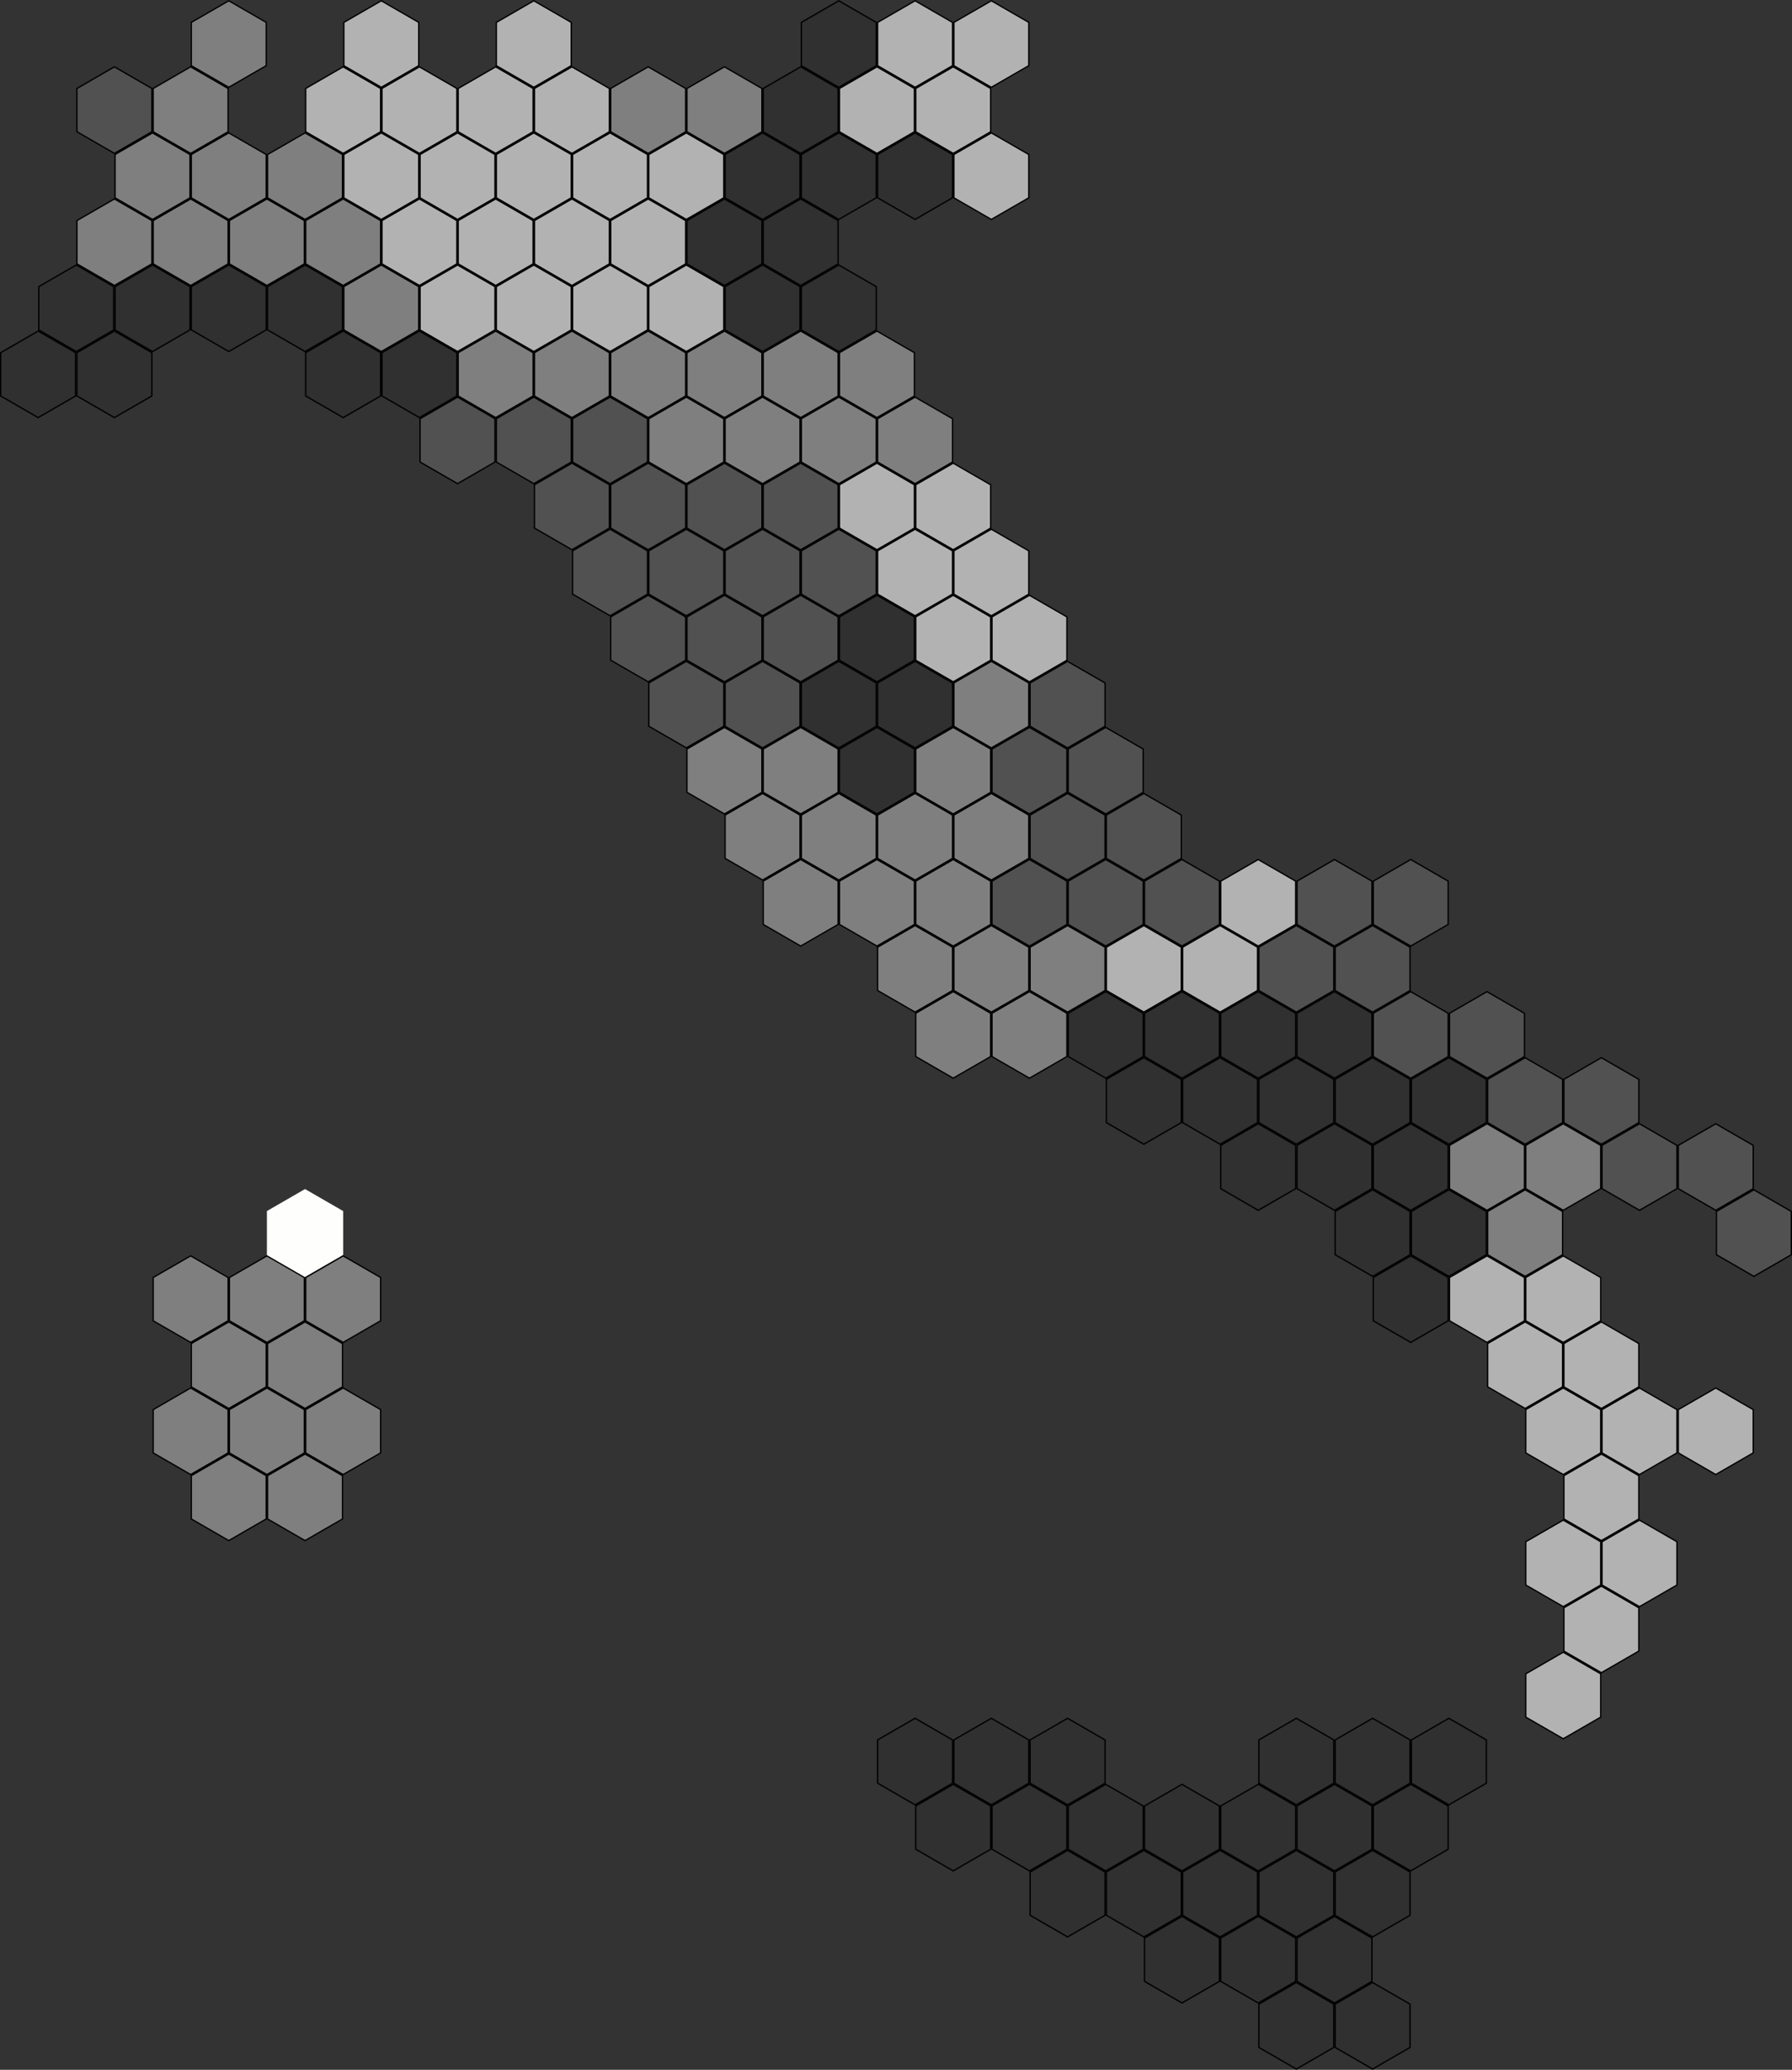 <?xml version="1.0" encoding="UTF-8"?>
<svg xmlns="http://www.w3.org/2000/svg" viewBox="0 0 1354.63 1564.19">
  <rect x="0" y="0" width="1354.63" height="1564.19" fill="#333333" stroke="none"/>
  <defs>
    <style>
      .cls-1 {
        fill: #303030;
      }

      .cls-2 {
        fill: #515151;
      }

      .cls-3 {
        fill: #fefffd;
      }

      .cls-4 {
        fill: #7f7f80;
      }

      .cls-5 {
        fill: #b2b2b2;
      }
    </style>
  </defs>
  <g id="Umbria">
    <g>
      <polygon class="cls-1" points="634.58 598.76 634.58 566.06 662.9 549.71 691.23 566.06 691.23 598.76 662.9 615.12 634.58 598.76"/>
      <path d="M662.9,550.29l27.82,16.06v32.13l-27.82,16.06-27.82-16.06v-32.13l27.82-16.06M662.9,549.13l-28.82,16.64v33.28l28.82,16.64,28.82-16.64v-33.28l-28.82-16.64h0Z"/>
    </g>
    <g>
      <polygon class="cls-1" points="605.76 548.84 605.76 516.14 634.08 499.79 662.4 516.14 662.4 548.84 634.08 565.19 605.76 548.84"/>
      <path d="M634.08,500.36l27.82,16.06v32.13l-27.82,16.06-27.82-16.06v-32.13l27.82-16.06M634.08,499.21l-28.82,16.64v33.28l28.82,16.64,28.82-16.64v-33.28l-28.82-16.64h0Z"/>
    </g>
    <g>
      <polygon class="cls-1" points="634.58 498.92 634.58 466.22 662.9 449.87 691.23 466.22 691.23 498.92 662.9 515.27 634.58 498.92"/>
      <path d="M662.9,450.44l27.82,16.06v32.13l-27.82,16.06-27.82-16.06v-32.13l27.82-16.06M662.9,449.29l-28.82,16.64v33.28l28.82,16.64,28.82-16.64v-33.28l-28.82-16.64h0Z"/>
    </g>
    <g>
      <polygon class="cls-1" points="663.4 548.84 663.4 516.14 691.73 499.79 720.05 516.14 720.05 548.84 691.73 565.19 663.4 548.84"/>
      <path d="M691.73,500.36l27.82,16.06v32.13l-27.82,16.06-27.82-16.06v-32.13l27.82-16.06M691.73,499.21l-28.82,16.64v33.28l28.82,16.64,28.82-16.64v-33.28l-28.82-16.64h0Z"/>
    </g>
  </g>
  <g id="Campania">
    <g>
      <polygon class="cls-1" points="1066.91 848.37 1066.91 815.67 1095.23 799.31 1123.55 815.67 1123.55 848.37 1095.23 864.72 1066.91 848.37"/>
      <path d="M1095.23,799.89l27.82,16.06v32.13l-27.82,16.06-27.82-16.06v-32.13l27.82-16.06M1095.23,798.74l-28.82,16.64v33.28l28.82,16.64,28.82-16.64v-33.28l-28.82-16.64h0Z"/>
    </g>
    <g>
      <polygon class="cls-1" points="1038.09 898.29 1038.09 865.59 1066.41 849.23 1094.73 865.59 1094.73 898.29 1066.41 914.64 1038.09 898.29"/>
      <path d="M1066.41,849.81l27.82,16.06v32.13l-27.82,16.06-27.82-16.06v-32.13l27.82-16.06M1066.41,848.66l-28.82,16.64v33.28l28.82,16.64,28.82-16.64v-33.28l-28.82-16.64h0Z"/>
    </g>
    <g>
      <polygon class="cls-1" points="1066.91 948.21 1066.91 915.51 1095.23 899.16 1123.55 915.51 1123.55 948.21 1095.23 964.56 1066.91 948.21"/>
      <path d="M1095.23,899.73l27.82,16.06v32.13l-27.82,16.06-27.82-16.06v-32.13l27.82-16.06M1095.23,898.58l-28.82,16.64v33.28l28.82,16.64,28.82-16.64v-33.28l-28.82-16.64h0Z"/>
    </g>
    <g>
      <polygon class="cls-1" points="1038.09 998.13 1038.09 965.43 1066.41 949.08 1094.73 965.43 1094.73 998.13 1066.41 1014.48 1038.09 998.13"/>
      <path d="M1066.41,949.65l27.82,16.06v32.13l-27.82,16.06-27.82-16.06v-32.13l27.82-16.06M1066.41,948.5l-28.82,16.64v33.28l28.82,16.64,28.82-16.64v-33.28l-28.82-16.64h0Z"/>
    </g>
    <g>
      <polygon class="cls-1" points="980.44 798.45 980.44 765.74 1008.77 749.39 1037.09 765.74 1037.09 798.45 1008.77 814.8 980.44 798.45"/>
      <path d="M1008.77,749.97l27.82,16.06v32.13l-27.82,16.06-27.82-16.06v-32.13l27.82-16.06M1008.77,748.82l-28.82,16.64v33.28l28.82,16.64,28.82-16.64v-33.28l-28.82-16.64h0Z"/>
    </g>
    <g>
      <polygon class="cls-1" points="1009.27 848.37 1009.27 815.67 1037.59 799.31 1065.91 815.67 1065.91 848.37 1037.59 864.72 1009.27 848.37"/>
      <path d="M1037.59,799.89l27.82,16.06v32.13l-27.82,16.06-27.82-16.06v-32.13l27.82-16.06M1037.59,798.74l-28.82,16.64v33.28l28.82,16.64,28.82-16.64v-33.28l-28.82-16.64h0Z"/>
    </g>
    <g>
      <polygon class="cls-1" points="980.44 898.29 980.44 865.59 1008.77 849.23 1037.09 865.59 1037.09 898.29 1008.77 914.64 980.44 898.29"/>
      <path d="M1008.77,849.81l27.82,16.06v32.13l-27.82,16.06-27.82-16.06v-32.13l27.82-16.06M1008.77,848.66l-28.82,16.64v33.28l28.82,16.64,28.82-16.64v-33.28l-28.82-16.64h0Z"/>
    </g>
    <g>
      <polygon class="cls-1" points="1009.27 948.21 1009.27 915.51 1037.59 899.16 1065.91 915.51 1065.91 948.21 1037.59 964.56 1009.27 948.21"/>
      <path d="M1037.59,899.73l27.82,16.06v32.13l-27.82,16.06-27.82-16.06v-32.13l27.82-16.06M1037.59,898.58l-28.82,16.64v33.28l28.82,16.64,28.82-16.64v-33.28l-28.82-16.64h0Z"/>
    </g>
    <g>
      <polygon class="cls-1" points="922.8 798.45 922.8 765.74 951.12 749.39 979.44 765.74 979.44 798.45 951.12 814.8 922.8 798.45"/>
      <path d="M951.12,749.97l27.82,16.06v32.13l-27.82,16.06-27.82-16.06v-32.13l27.82-16.06M951.12,748.82l-28.82,16.64v33.28l28.82,16.64,28.82-16.64v-33.28l-28.82-16.64h0Z"/>
    </g>
    <g>
      <polygon class="cls-1" points="951.62 848.37 951.62 815.67 979.94 799.31 1008.27 815.67 1008.27 848.37 979.94 864.72 951.62 848.37"/>
      <path d="M979.94,799.89l27.82,16.06v32.13l-27.82,16.06-27.82-16.06v-32.13l27.82-16.06M979.94,798.74l-28.82,16.64v33.28l28.82,16.64,28.82-16.64v-33.28l-28.82-16.64h0Z"/>
    </g>
    <g>
      <polygon class="cls-1" points="922.8 898.29 922.8 865.59 951.12 849.23 979.44 865.59 979.44 898.29 951.12 914.64 922.8 898.29"/>
      <path d="M951.12,849.81l27.82,16.06v32.13l-27.82,16.06-27.82-16.06v-32.13l27.82-16.06M951.12,848.66l-28.82,16.64v33.28l28.82,16.64,28.82-16.64v-33.28l-28.82-16.64h0Z"/>
    </g>
    <g>
      <polygon class="cls-1" points="865.16 798.45 865.16 765.74 893.48 749.39 921.8 765.74 921.8 798.45 893.48 814.8 865.16 798.45"/>
      <path d="M893.48,749.97l27.82,16.06v32.13l-27.82,16.06-27.82-16.06v-32.13l27.82-16.06M893.48,748.82l-28.82,16.64v33.28l28.82,16.64,28.82-16.64v-33.28l-28.82-16.64h0Z"/>
    </g>
    <g>
      <polygon class="cls-1" points="893.98 848.37 893.98 815.67 922.3 799.31 950.62 815.67 950.62 848.37 922.3 864.72 893.98 848.37"/>
      <path d="M922.3,799.89l27.82,16.06v32.13l-27.82,16.06-27.82-16.06v-32.13l27.82-16.06M922.3,798.74l-28.82,16.64v33.28l28.82,16.64,28.82-16.64v-33.28l-28.82-16.64h0Z"/>
    </g>
    <g>
      <polygon class="cls-1" points="807.51 798.45 807.51 765.74 835.84 749.39 864.16 765.74 864.16 798.45 835.84 814.8 807.51 798.45"/>
      <path d="M835.84,749.97l27.82,16.06v32.13l-27.82,16.06-27.82-16.06v-32.13l27.82-16.06M835.84,748.82l-28.82,16.64v33.28l28.82,16.64,28.82-16.64v-33.28l-28.82-16.64h0Z"/>
    </g>
    <g>
      <polygon class="cls-1" points="836.34 848.37 836.34 815.67 864.66 799.31 892.98 815.67 892.98 848.37 864.66 864.72 836.34 848.37"/>
      <path d="M864.66,799.89l27.82,16.06v32.13l-27.82,16.06-27.82-16.06v-32.13l27.82-16.06M864.66,798.74l-28.82,16.64v33.28l28.82,16.64,28.82-16.64v-33.28l-28.82-16.64h0Z"/>
    </g>
  </g>
  <g id="Lazio">
    <g>
      <polygon class="cls-4" points="778.69 748.53 778.69 715.82 807.01 699.47 835.34 715.82 835.34 748.53 807.01 764.88 778.69 748.53"/>
      <path d="M807.01,700.05l27.82,16.06v32.13l-27.82,16.06-27.82-16.06v-32.13l27.82-16.06M807.01,698.89l-28.82,16.64v33.28l28.82,16.64,28.82-16.64v-33.28l-28.82-16.64h0Z"/>
    </g>
    <g>
      <polygon class="cls-4" points="749.87 798.45 749.87 765.74 778.19 749.39 806.51 765.74 806.51 798.45 778.19 814.8 749.87 798.45"/>
      <path d="M778.19,749.97l27.82,16.06v32.13l-27.82,16.06-27.82-16.06v-32.13l27.82-16.06M778.19,748.82l-28.82,16.64v33.28l28.82,16.64,28.82-16.64v-33.28l-28.82-16.64h0Z"/>
    </g>
    <g>
      <polygon class="cls-4" points="692.23 798.45 692.23 765.74 720.55 749.39 748.87 765.74 748.87 798.45 720.55 814.8 692.23 798.45"/>
      <path d="M720.55,749.97l27.82,16.06v32.13l-27.82,16.06-27.82-16.06v-32.13l27.82-16.06M720.55,748.82l-28.82,16.64v33.28l28.82,16.64,28.82-16.64v-33.28l-28.82-16.64h0Z"/>
    </g>
    <g>
      <polygon class="cls-4" points="519.29 598.76 519.29 566.06 547.62 549.71 575.94 566.06 575.94 598.76 547.62 615.12 519.29 598.76"/>
      <path d="M547.62,550.29l27.82,16.06v32.13l-27.82,16.06-27.82-16.06v-32.13l27.82-16.06M547.62,549.13l-28.82,16.64v33.28l28.82,16.64,28.82-16.64v-33.28l-28.82-16.64h0Z"/>
    </g>
    <g>
      <polygon class="cls-4" points="576.94 698.61 576.94 665.9 605.26 649.55 633.58 665.9 633.58 698.61 605.26 714.96 576.94 698.61"/>
      <path d="M605.26,650.13l27.82,16.06v32.13l-27.82,16.06-27.82-16.06v-32.13l27.82-16.06M605.26,648.97l-28.82,16.64v33.28l28.82,16.64,28.82-16.64v-33.28l-28.82-16.64h0Z"/>
    </g>
    <g>
      <polygon class="cls-4" points="548.12 648.68 548.12 615.98 576.44 599.63 604.76 615.98 604.76 648.68 576.44 665.04 548.12 648.68"/>
      <path d="M576.44,600.21l27.82,16.06v32.13l-27.82,16.06-27.82-16.06v-32.13l27.82-16.06M576.44,599.05l-28.82,16.64v33.28l28.82,16.64,28.82-16.64v-33.28l-28.82-16.64h0Z"/>
    </g>
    <g>
      <polygon class="cls-4" points="576.94 598.76 576.94 566.06 605.26 549.71 633.58 566.06 633.58 598.76 605.26 615.12 576.94 598.76"/>
      <path d="M605.26,550.29l27.82,16.06v32.13l-27.82,16.06-27.82-16.06v-32.13l27.82-16.06M605.26,549.13l-28.82,16.64v33.28l28.82,16.64,28.82-16.64v-33.28l-28.82-16.64h0Z"/>
    </g>
    <g>
      <polygon class="cls-4" points="634.58 698.61 634.58 665.9 662.9 649.55 691.23 665.9 691.23 698.61 662.9 714.96 634.58 698.61"/>
      <path d="M662.9,650.13l27.82,16.06v32.13l-27.82,16.06-27.82-16.06v-32.13l27.82-16.06M662.9,648.97l-28.82,16.64v33.28l28.82,16.64,28.82-16.64v-33.28l-28.82-16.64h0Z"/>
    </g>
    <g>
      <polygon class="cls-4" points="605.76 648.68 605.76 615.98 634.08 599.63 662.4 615.98 662.4 648.68 634.08 665.04 605.76 648.68"/>
      <path d="M634.08,600.21l27.82,16.06v32.13l-27.82,16.06-27.82-16.06v-32.13l27.82-16.06M634.08,599.05l-28.82,16.64v33.28l28.82,16.64,28.82-16.64v-33.28l-28.82-16.64h0Z"/>
    </g>
    <g>
      <polygon class="cls-4" points="663.4 748.53 663.4 715.82 691.73 699.47 720.05 715.82 720.05 748.53 691.73 764.88 663.4 748.53"/>
      <path d="M691.73,700.05l27.82,16.06v32.13l-27.82,16.06-27.82-16.06v-32.13l27.82-16.06M691.73,698.89l-28.82,16.64v33.28l28.82,16.64,28.82-16.64v-33.28l-28.82-16.64h0Z"/>
    </g>
    <g>
      <polygon class="cls-4" points="692.23 698.61 692.23 665.9 720.55 649.55 748.87 665.9 748.87 698.61 720.55 714.96 692.23 698.61"/>
      <path d="M720.55,650.13l27.82,16.06v32.13l-27.82,16.06-27.82-16.06v-32.13l27.82-16.06M720.55,648.97l-28.82,16.64v33.28l28.82,16.64,28.82-16.64v-33.28l-28.82-16.64h0Z"/>
    </g>
    <g>
      <polygon class="cls-4" points="663.4 648.68 663.4 615.98 691.73 599.63 720.05 615.98 720.05 648.68 691.73 665.04 663.4 648.68"/>
      <path d="M691.73,600.21l27.82,16.06v32.13l-27.82,16.06-27.82-16.06v-32.13l27.82-16.06M691.73,599.05l-28.82,16.64v33.28l28.82,16.64,28.82-16.64v-33.28l-28.82-16.64h0Z"/>
    </g>
    <g>
      <polygon class="cls-4" points="692.23 598.76 692.23 566.06 720.55 549.71 748.87 566.06 748.87 598.76 720.55 615.12 692.23 598.76"/>
      <path d="M720.55,550.29l27.82,16.06v32.13l-27.82,16.06-27.82-16.06v-32.13l27.82-16.06M720.55,549.13l-28.82,16.64v33.28l28.82,16.64,28.82-16.64v-33.28l-28.82-16.64h0Z"/>
    </g>
    <g>
      <polygon class="cls-4" points="721.05 748.53 721.05 715.82 749.37 699.47 777.69 715.82 777.69 748.53 749.37 764.88 721.05 748.53"/>
      <path d="M749.37,700.05l27.82,16.06v32.13l-27.82,16.06-27.82-16.06v-32.13l27.82-16.06M749.37,698.89l-28.82,16.64v33.28l28.82,16.64,28.82-16.64v-33.28l-28.82-16.64h0Z"/>
    </g>
    <g>
      <polygon class="cls-4" points="721.05 648.68 721.05 615.98 749.37 599.63 777.69 615.98 777.69 648.68 749.37 665.04 721.05 648.68"/>
      <path d="M749.37,600.21l27.82,16.06v32.13l-27.82,16.06-27.82-16.06v-32.13l27.82-16.06M749.37,599.05l-28.82,16.64v33.28l28.82,16.64,28.82-16.64v-33.28l-28.82-16.64h0Z"/>
    </g>
    <g>
      <polygon class="cls-4" points="721.05 548.84 721.05 516.14 749.37 499.79 777.69 516.14 777.69 548.84 749.37 565.19 721.05 548.84"/>
      <path d="M749.37,500.36l27.82,16.06v32.13l-27.82,16.06-27.82-16.06v-32.13l27.82-16.06M749.37,499.21l-28.82,16.64v33.28l28.82,16.64,28.82-16.64v-33.28l-28.82-16.64h0Z"/>
    </g>
  </g>
  <g id="Abruzzo">
    <g>
      <polygon class="cls-2" points="865.16 698.61 865.16 665.9 893.48 649.55 921.8 665.9 921.8 698.61 893.48 714.96 865.16 698.61"/>
      <path d="M893.48,650.13l27.82,16.06v32.13l-27.82,16.06-27.82-16.06v-32.13l27.82-16.06M893.48,648.97l-28.82,16.64v33.28l28.82,16.64,28.82-16.64v-33.28l-28.82-16.64h0Z"/>
    </g>
    <g>
      <polygon class="cls-2" points="836.34 648.68 836.34 615.98 864.66 599.63 892.98 615.98 892.98 648.68 864.66 665.04 836.34 648.68"/>
      <path d="M864.66,600.21l27.82,16.06v32.13l-27.82,16.06-27.82-16.06v-32.13l27.82-16.06M864.66,599.05l-28.82,16.64v33.28l28.82,16.64,28.82-16.64v-33.28l-28.82-16.64h0Z"/>
    </g>
    <g>
      <polygon class="cls-2" points="778.69 548.84 778.69 516.14 807.01 499.79 835.34 516.14 835.34 548.84 807.01 565.19 778.69 548.84"/>
      <path d="M807.01,500.36l27.82,16.06v32.13l-27.82,16.06-27.82-16.06v-32.13l27.82-16.06M807.01,499.21l-28.82,16.64v33.28l28.82,16.64,28.82-16.64v-33.28l-28.82-16.64h0Z"/>
    </g>
    <g>
      <polygon class="cls-2" points="807.51 598.76 807.51 566.06 835.84 549.71 864.16 566.06 864.16 598.76 835.84 615.12 807.51 598.76"/>
      <path d="M835.84,550.29l27.82,16.06v32.13l-27.82,16.06-27.82-16.06v-32.13l27.82-16.06M835.84,549.13l-28.82,16.64v33.28l28.82,16.64,28.82-16.64v-33.28l-28.82-16.64h0Z"/>
    </g>
    <g>
      <polygon class="cls-2" points="807.51 698.61 807.51 665.9 835.84 649.55 864.16 665.9 864.16 698.61 835.84 714.96 807.51 698.61"/>
      <path d="M835.84,650.13l27.82,16.06v32.13l-27.82,16.06-27.82-16.06v-32.13l27.82-16.06M835.84,648.97l-28.82,16.64v33.28l28.82,16.64,28.82-16.64v-33.28l-28.82-16.64h0Z"/>
    </g>
    <g>
      <polygon class="cls-2" points="778.69 648.68 778.69 615.98 807.01 599.63 835.34 615.98 835.34 648.68 807.01 665.04 778.69 648.68"/>
      <path d="M807.01,600.21l27.82,16.06v32.13l-27.82,16.06-27.82-16.06v-32.13l27.82-16.06M807.01,599.05l-28.82,16.64v33.28l28.82,16.64,28.82-16.64v-33.28l-28.82-16.64h0Z"/>
    </g>
    <g>
      <polygon class="cls-2" points="749.87 698.61 749.87 665.9 778.19 649.55 806.51 665.9 806.51 698.61 778.19 714.96 749.87 698.61"/>
      <path d="M778.19,650.13l27.82,16.06v32.13l-27.82,16.06-27.82-16.06v-32.13l27.82-16.06M778.19,648.97l-28.82,16.64v33.28l28.82,16.64,28.82-16.64v-33.28l-28.82-16.64h0Z"/>
    </g>
    <g>
      <polygon class="cls-2" points="749.87 598.76 749.87 566.06 778.19 549.71 806.51 566.06 806.51 598.76 778.19 615.12 749.87 598.76"/>
      <path d="M778.19,550.29l27.82,16.06v32.13l-27.82,16.06-27.82-16.06v-32.13l27.82-16.06M778.19,549.13l-28.82,16.64v33.28l28.82,16.64,28.82-16.64v-33.28l-28.82-16.64h0Z"/>
    </g>
  </g>
  <g id="Puglia">
    <g>
      <polygon class="cls-2" points="1038.09 698.61 1038.09 665.9 1066.41 649.55 1094.73 665.9 1094.73 698.61 1066.41 714.96 1038.09 698.61"/>
      <path d="M1066.41,650.13l27.82,16.06v32.13l-27.82,16.06-27.82-16.06v-32.13l27.82-16.06M1066.41,648.97l-28.82,16.64v33.28l28.82,16.64,28.82-16.64v-33.28l-28.82-16.64h0Z"/>
    </g>
    <g>
      <polygon class="cls-2" points="980.44 698.61 980.44 665.9 1008.77 649.55 1037.09 665.9 1037.09 698.61 1008.77 714.96 980.44 698.61"/>
      <path d="M1008.77,650.13l27.82,16.06v32.13l-27.82,16.06-27.82-16.06v-32.13l27.82-16.06M1008.77,648.97l-28.82,16.64v33.28l28.82,16.64,28.82-16.64v-33.28l-28.82-16.64h0Z"/>
    </g>
    <g>
      <polygon class="cls-2" points="1268.66 898.29 1268.66 865.59 1296.99 849.23 1325.31 865.59 1325.31 898.29 1296.99 914.64 1268.66 898.29"/>
      <path d="M1296.99,849.81l27.82,16.06v32.13l-27.82,16.06-27.82-16.06v-32.13l27.82-16.06M1296.99,848.66l-28.82,16.64v33.28l28.82,16.64,28.82-16.64v-33.28l-28.82-16.64h0Z"/>
    </g>
    <g>
      <polygon class="cls-2" points="1297.49 948.21 1297.49 915.51 1325.81 899.16 1354.13 915.51 1354.13 948.21 1325.81 964.56 1297.49 948.21"/>
      <path d="M1325.81,899.73l27.82,16.06v32.13l-27.82,16.06-27.82-16.06v-32.13l27.82-16.06M1325.81,898.58l-28.82,16.64v33.28l28.82,16.64,28.82-16.64v-33.28l-28.82-16.64h0Z"/>
    </g>
    <g>
      <polygon class="cls-2" points="1211.02 898.29 1211.02 865.59 1239.34 849.23 1267.66 865.59 1267.66 898.29 1239.34 914.64 1211.02 898.29"/>
      <path d="M1239.34,849.81l27.82,16.06v32.13l-27.82,16.06-27.82-16.06v-32.13l27.82-16.06M1239.34,848.66l-28.82,16.64v33.28l28.82,16.64,28.82-16.64v-33.28l-28.82-16.64h0Z"/>
    </g>
    <g>
      <polygon class="cls-2" points="1182.2 848.37 1182.2 815.67 1210.52 799.31 1238.84 815.67 1238.84 848.37 1210.52 864.72 1182.2 848.37"/>
      <path d="M1210.52,799.89l27.82,16.06v32.13l-27.82,16.06-27.82-16.06v-32.13l27.82-16.06M1210.52,798.74l-28.82,16.64v33.28l28.82,16.64,28.82-16.64v-33.28l-28.82-16.64h0Z"/>
    </g>
    <g>
      <polygon class="cls-2" points="1095.73 798.45 1095.73 765.74 1124.05 749.39 1152.38 765.74 1152.38 798.45 1124.05 814.8 1095.73 798.45"/>
      <path d="M1124.05,749.97l27.82,16.06v32.13l-27.82,16.06-27.82-16.06v-32.13l27.82-16.06M1124.05,748.82l-28.82,16.64v33.28l28.82,16.64,28.82-16.64v-33.28l-28.82-16.64h0Z"/>
    </g>
    <g>
      <polygon class="cls-2" points="1124.55 848.37 1124.55 815.67 1152.88 799.31 1181.2 815.67 1181.2 848.37 1152.88 864.72 1124.55 848.37"/>
      <path d="M1152.88,799.89l27.82,16.06v32.13l-27.82,16.06-27.82-16.06v-32.13l27.82-16.06M1152.88,798.74l-28.82,16.64v33.28l28.82,16.64,28.82-16.64v-33.28l-28.82-16.64h0Z"/>
    </g>
    <g>
      <polygon class="cls-2" points="1038.09 798.45 1038.09 765.74 1066.41 749.39 1094.73 765.74 1094.73 798.45 1066.41 814.8 1038.09 798.45"/>
      <path d="M1066.41,749.97l27.82,16.06v32.13l-27.82,16.06-27.82-16.06v-32.13l27.82-16.06M1066.41,748.82l-28.82,16.64v33.28l28.82,16.64,28.82-16.64v-33.28l-28.82-16.64h0Z"/>
    </g>
    <g>
      <polygon class="cls-2" points="1009.27 748.53 1009.27 715.82 1037.59 699.47 1065.91 715.82 1065.91 748.53 1037.59 764.88 1009.27 748.53"/>
      <path d="M1037.59,700.05l27.82,16.06v32.13l-27.82,16.06-27.82-16.06v-32.13l27.82-16.06M1037.59,698.89l-28.82,16.64v33.28l28.82,16.64,28.82-16.64v-33.28l-28.82-16.64h0Z"/>
    </g>
    <g>
      <polygon class="cls-2" points="951.62 748.53 951.62 715.82 979.94 699.47 1008.27 715.82 1008.27 748.53 979.94 764.88 951.62 748.53"/>
      <path d="M979.94,700.05l27.82,16.06v32.13l-27.82,16.06-27.82-16.06v-32.13l27.82-16.06M979.94,698.89l-28.82,16.64v33.28l28.82,16.64,28.82-16.64v-33.28l-28.82-16.64h0Z"/>
    </g>
  </g>
  <g id="Molise">
    <g>
      <polygon class="cls-5" points="922.8 698.61 922.8 665.9 951.12 649.55 979.44 665.9 979.44 698.61 951.12 714.96 922.8 698.61"/>
      <path d="M951.12,650.13l27.82,16.06v32.13l-27.82,16.06-27.82-16.06v-32.13l27.82-16.06M951.12,648.97l-28.82,16.64v33.28l28.82,16.64,28.82-16.64v-33.28l-28.82-16.64h0Z"/>
    </g>
    <g>
      <polygon class="cls-5" points="893.98 748.53 893.98 715.82 922.3 699.47 950.62 715.82 950.62 748.53 922.3 764.88 893.98 748.53"/>
      <path d="M922.3,700.05l27.82,16.06v32.13l-27.82,16.06-27.82-16.06v-32.13l27.82-16.06M922.3,698.89l-28.82,16.64v33.28l28.82,16.64,28.82-16.64v-33.28l-28.82-16.64h0Z"/>
    </g>
    <g>
      <polygon class="cls-5" points="836.34 748.53 836.34 715.82 864.66 699.47 892.98 715.82 892.98 748.53 864.66 764.88 836.34 748.53"/>
      <path d="M864.66,700.05l27.82,16.06v32.13l-27.82,16.06-27.82-16.06v-32.13l27.82-16.06M864.66,698.89l-28.82,16.64v33.28l28.82,16.64,28.82-16.64v-33.28l-28.82-16.64h0Z"/>
    </g>
  </g>
  <g id="Calabria">
    <g>
      <polygon class="cls-5" points="1268.66 1097.97 1268.66 1065.27 1296.99 1048.92 1325.31 1065.27 1325.31 1097.97 1296.99 1114.33 1268.66 1097.97"/>
      <path d="M1296.99,1049.5l27.82,16.06v32.13l-27.82,16.06-27.82-16.06v-32.13l27.82-16.06M1296.99,1048.34l-28.82,16.64v33.28l28.82,16.64,28.82-16.64v-33.28l-28.82-16.64h0Z"/>
    </g>
    <g>
      <polygon class="cls-5" points="1211.02 1097.97 1211.02 1065.27 1239.34 1048.92 1267.66 1065.27 1267.66 1097.97 1239.34 1114.33 1211.02 1097.97"/>
      <path d="M1239.34,1049.5l27.82,16.06v32.13l-27.82,16.06-27.82-16.06v-32.13l27.82-16.06M1239.34,1048.34l-28.82,16.64v33.28l28.82,16.64,28.82-16.64v-33.28l-28.82-16.64h0Z"/>
    </g>
    <g>
      <polygon class="cls-5" points="1211.02 1197.82 1211.02 1165.11 1239.34 1148.76 1267.66 1165.11 1267.66 1197.82 1239.34 1214.17 1211.02 1197.82"/>
      <path d="M1239.34,1149.34l27.82,16.06v32.13l-27.82,16.06-27.82-16.06v-32.13l27.82-16.06M1239.34,1148.18l-28.82,16.64v33.28l28.82,16.64,28.82-16.64v-33.28l-28.82-16.64h0Z"/>
    </g>
    <g>
      <polygon class="cls-5" points="1153.38 998.13 1153.38 965.43 1181.7 949.08 1210.02 965.43 1210.02 998.13 1181.7 1014.48 1153.38 998.13"/>
      <path d="M1181.7,949.65l27.82,16.06v32.13l-27.82,16.06-27.82-16.06v-32.13l27.82-16.06M1181.7,948.5l-28.82,16.64v33.28l28.82,16.64,28.82-16.64v-33.28l-28.82-16.64h0Z"/>
    </g>
    <g>
      <polygon class="cls-5" points="1182.2 1048.05 1182.2 1015.35 1210.52 999 1238.84 1015.35 1238.84 1048.05 1210.52 1064.4 1182.2 1048.05"/>
      <path d="M1210.52,999.57l27.82,16.06v32.13l-27.82,16.06-27.82-16.06v-32.13l27.82-16.06M1210.52,998.42l-28.82,16.64v33.28l28.82,16.64,28.82-16.64v-33.28l-28.82-16.64h0Z"/>
    </g>
    <g>
      <polygon class="cls-5" points="1153.38 1097.97 1153.38 1065.27 1181.7 1048.92 1210.02 1065.27 1210.02 1097.97 1181.7 1114.33 1153.38 1097.97"/>
      <path d="M1181.7,1049.5l27.82,16.06v32.13l-27.82,16.06-27.82-16.06v-32.13l27.82-16.06M1181.7,1048.34l-28.82,16.64v33.28l28.82,16.64,28.82-16.64v-33.28l-28.82-16.64h0Z"/>
    </g>
    <g>
      <polygon class="cls-5" points="1182.2 1147.89 1182.2 1115.19 1210.52 1098.84 1238.84 1115.19 1238.84 1147.89 1210.52 1164.25 1182.2 1147.89"/>
      <path d="M1210.52,1099.42l27.82,16.06v32.13l-27.82,16.06-27.82-16.06v-32.13l27.82-16.06M1210.52,1098.26l-28.82,16.64v33.28l28.82,16.64,28.82-16.64v-33.28l-28.82-16.64h0Z"/>
    </g>
    <g>
      <polygon class="cls-5" points="1153.38 1197.82 1153.38 1165.11 1181.7 1148.76 1210.02 1165.11 1210.02 1197.82 1181.7 1214.17 1153.38 1197.82"/>
      <path d="M1181.7,1149.34l27.82,16.06v32.13l-27.82,16.06-27.82-16.06v-32.13l27.82-16.06M1181.7,1148.18l-28.82,16.64v33.28l28.82,16.64,28.82-16.64v-33.28l-28.82-16.64h0Z"/>
    </g>
    <g>
      <polygon class="cls-5" points="1182.2 1247.74 1182.2 1215.03 1210.52 1198.68 1238.84 1215.03 1238.84 1247.74 1210.52 1264.09 1182.2 1247.74"/>
      <path d="M1210.52,1199.26l27.82,16.06v32.13l-27.82,16.06-27.82-16.06v-32.13l27.82-16.06M1210.52,1198.1l-28.82,16.64v33.28l28.82,16.64,28.82-16.64v-33.28l-28.82-16.64h0Z"/>
    </g>
    <g>
      <polygon class="cls-5" points="1153.38 1297.66 1153.38 1264.95 1181.7 1248.6 1210.02 1264.95 1210.02 1297.66 1181.7 1314.01 1153.38 1297.66"/>
      <path d="M1181.7,1249.18l27.82,16.06v32.13l-27.82,16.06-27.82-16.06v-32.13l27.82-16.06M1181.7,1248.03l-28.82,16.64v33.28l28.82,16.64,28.82-16.64v-33.28l-28.82-16.64h0Z"/>
    </g>
    <g>
      <polygon class="cls-5" points="1095.73 998.13 1095.73 965.43 1124.05 949.08 1152.38 965.43 1152.38 998.13 1124.05 1014.48 1095.73 998.13"/>
      <path d="M1124.05,949.65l27.82,16.06v32.13l-27.82,16.06-27.82-16.06v-32.13l27.82-16.06M1124.05,948.5l-28.82,16.64v33.28l28.82,16.64,28.82-16.64v-33.28l-28.82-16.64h0Z"/>
    </g>
    <g>
      <polygon class="cls-5" points="1124.55 1048.05 1124.55 1015.35 1152.88 999 1181.2 1015.35 1181.2 1048.05 1152.88 1064.4 1124.55 1048.05"/>
      <path d="M1152.88,999.57l27.82,16.06v32.13l-27.82,16.06-27.82-16.06v-32.13l27.82-16.06M1152.88,998.42l-28.82,16.64v33.28l28.82,16.64,28.82-16.64v-33.28l-28.82-16.64h0Z"/>
    </g>
  </g>
  <g id="Basilicata">
    <g>
      <polygon class="cls-4" points="1153.38 898.29 1153.38 865.59 1181.7 849.23 1210.02 865.59 1210.02 898.29 1181.7 914.64 1153.38 898.29"/>
      <path d="M1181.7,849.81l27.82,16.06v32.13l-27.82,16.06-27.82-16.06v-32.13l27.82-16.06M1181.7,848.66l-28.82,16.64v33.28l28.82,16.64,28.82-16.64v-33.28l-28.82-16.64h0Z"/>
    </g>
    <g>
      <polygon class="cls-4" points="1095.73 898.29 1095.73 865.59 1124.05 849.23 1152.38 865.59 1152.38 898.29 1124.05 914.64 1095.73 898.29"/>
      <path d="M1124.05,849.81l27.82,16.06v32.13l-27.82,16.06-27.82-16.06v-32.13l27.82-16.06M1124.05,848.66l-28.82,16.64v33.28l28.82,16.64,28.82-16.64v-33.28l-28.82-16.64h0Z"/>
    </g>
    <g>
      <polygon class="cls-4" points="1124.55 948.21 1124.55 915.51 1152.88 899.16 1181.2 915.51 1181.2 948.21 1152.88 964.56 1124.55 948.21"/>
      <path d="M1152.88,899.73l27.82,16.06v32.13l-27.82,16.06-27.82-16.06v-32.13l27.82-16.06M1152.88,898.58l-28.82,16.64v33.28l28.82,16.64,28.82-16.64v-33.28l-28.82-16.64h0Z"/>
    </g>
  </g>
  <g id="Sicilia">
    <g>
      <polygon class="cls-1" points="1066.91 1347.58 1066.91 1314.88 1095.23 1298.52 1123.55 1314.88 1123.55 1347.58 1095.23 1363.93 1066.91 1347.58"/>
      <path d="M1095.23,1299.1l27.82,16.06v32.13l-27.82,16.06-27.82-16.06v-32.13l27.82-16.06M1095.23,1297.95l-28.82,16.64v33.28l28.82,16.64,28.82-16.64v-33.28l-28.82-16.64h0Z"/>
    </g>
    <g>
      <polygon class="cls-1" points="1038.09 1397.5 1038.09 1364.8 1066.41 1348.44 1094.73 1364.8 1094.73 1397.5 1066.41 1413.85 1038.09 1397.5"/>
      <path d="M1066.41,1349.02l27.82,16.06v32.13l-27.82,16.06-27.82-16.06v-32.13l27.82-16.06M1066.41,1347.87l-28.82,16.64v33.28l28.82,16.64,28.82-16.64v-33.28l-28.82-16.64h0Z"/>
    </g>
    <g>
      <polygon class="cls-1" points="1009.27 1347.58 1009.27 1314.88 1037.59 1298.52 1065.91 1314.88 1065.91 1347.58 1037.59 1363.93 1009.27 1347.58"/>
      <path d="M1037.59,1299.1l27.82,16.06v32.13l-27.82,16.06-27.82-16.06v-32.13l27.82-16.06M1037.59,1297.95l-28.82,16.64v33.28l28.82,16.64,28.82-16.64v-33.28l-28.82-16.64h0Z"/>
    </g>
    <g>
      <polygon class="cls-1" points="980.44 1397.5 980.44 1364.8 1008.77 1348.44 1037.09 1364.8 1037.09 1397.5 1008.77 1413.85 980.44 1397.5"/>
      <path d="M1008.77,1349.02l27.82,16.06v32.13l-27.82,16.06-27.82-16.06v-32.13l27.82-16.06M1008.77,1347.87l-28.82,16.64v33.28l28.82,16.64,28.82-16.64v-33.28l-28.82-16.64h0Z"/>
    </g>
    <g>
      <polygon class="cls-1" points="1009.27 1447.42 1009.27 1414.72 1037.59 1398.37 1065.91 1414.72 1065.91 1447.42 1037.59 1463.77 1009.27 1447.42"/>
      <path d="M1037.59,1398.94l27.82,16.06v32.13l-27.82,16.06-27.82-16.06v-32.13l27.82-16.06M1037.59,1397.79l-28.82,16.64v33.28l28.82,16.64,28.82-16.64v-33.28l-28.82-16.64h0Z"/>
    </g>
    <g>
      <polygon class="cls-1" points="980.44 1497.34 980.44 1464.64 1008.77 1448.29 1037.09 1464.64 1037.09 1497.34 1008.77 1513.69 980.44 1497.34"/>
      <path d="M1008.77,1448.86l27.82,16.06v32.13l-27.82,16.06-27.82-16.06v-32.13l27.82-16.06M1008.77,1447.71l-28.82,16.64v33.28l28.82,16.64,28.82-16.64v-33.28l-28.82-16.64h0Z"/>
    </g>
    <g>
      <polygon class="cls-1" points="1009.27 1547.26 1009.27 1514.56 1037.59 1498.21 1065.91 1514.56 1065.91 1547.26 1037.59 1563.61 1009.27 1547.26"/>
      <path d="M1037.59,1498.79l27.82,16.06v32.13l-27.82,16.06-27.82-16.06v-32.13l27.82-16.06M1037.59,1497.63l-28.82,16.64v33.28l28.82,16.64,28.82-16.64v-33.28l-28.82-16.64h0Z"/>
    </g>
    <g>
      <polygon class="cls-1" points="951.62 1347.58 951.62 1314.88 979.94 1298.52 1008.27 1314.88 1008.27 1347.58 979.94 1363.93 951.62 1347.58"/>
      <path d="M979.94,1299.1l27.82,16.06v32.13l-27.82,16.06-27.82-16.06v-32.13l27.82-16.06M979.94,1297.95l-28.82,16.64v33.28l28.82,16.64,28.82-16.64v-33.28l-28.82-16.64h0Z"/>
    </g>
    <g>
      <polygon class="cls-1" points="922.8 1397.5 922.8 1364.8 951.12 1348.44 979.44 1364.8 979.44 1397.5 951.12 1413.85 922.8 1397.5"/>
      <path d="M951.12,1349.02l27.82,16.06v32.13l-27.82,16.06-27.82-16.06v-32.13l27.82-16.06M951.12,1347.87l-28.82,16.64v33.28l28.82,16.64,28.82-16.64v-33.28l-28.82-16.64h0Z"/>
    </g>
    <g>
      <polygon class="cls-1" points="951.62 1447.42 951.62 1414.72 979.94 1398.37 1008.27 1414.72 1008.27 1447.42 979.94 1463.77 951.62 1447.42"/>
      <path d="M979.94,1398.94l27.82,16.06v32.13l-27.82,16.06-27.82-16.06v-32.13l27.82-16.06M979.94,1397.79l-28.82,16.64v33.28l28.82,16.64,28.82-16.64v-33.28l-28.82-16.64h0Z"/>
    </g>
    <g>
      <polygon class="cls-1" points="922.8 1497.34 922.8 1464.64 951.12 1448.29 979.44 1464.64 979.44 1497.34 951.12 1513.69 922.8 1497.34"/>
      <path d="M951.12,1448.86l27.82,16.06v32.13l-27.82,16.06-27.82-16.06v-32.13l27.82-16.06M951.12,1447.71l-28.82,16.64v33.28l28.82,16.64,28.82-16.64v-33.28l-28.82-16.64h0Z"/>
    </g>
    <g>
      <polygon class="cls-1" points="951.62 1547.26 951.62 1514.56 979.94 1498.21 1008.27 1514.56 1008.27 1547.26 979.94 1563.61 951.62 1547.26"/>
      <path d="M979.94,1498.79l27.82,16.06v32.13l-27.82,16.06-27.82-16.06v-32.13l27.82-16.06M979.94,1497.63l-28.82,16.64v33.28l28.82,16.64,28.82-16.64v-33.28l-28.82-16.64h0Z"/>
    </g>
    <g>
      <polygon class="cls-1" points="865.16 1397.5 865.16 1364.8 893.48 1348.44 921.8 1364.8 921.8 1397.5 893.48 1413.85 865.16 1397.5"/>
      <path d="M893.48,1349.02l27.82,16.06v32.13l-27.82,16.06-27.82-16.06v-32.13l27.82-16.06M893.48,1347.87l-28.82,16.64v33.28l28.82,16.64,28.82-16.64v-33.28l-28.82-16.64h0Z"/>
    </g>
    <g>
      <polygon class="cls-1" points="893.98 1447.42 893.98 1414.72 922.3 1398.37 950.62 1414.72 950.62 1447.42 922.3 1463.77 893.98 1447.42"/>
      <path d="M922.3,1398.94l27.82,16.06v32.13l-27.82,16.06-27.82-16.06v-32.13l27.82-16.06M922.3,1397.79l-28.82,16.64v33.28l28.82,16.64,28.82-16.64v-33.28l-28.82-16.64h0Z"/>
    </g>
    <g>
      <polygon class="cls-1" points="865.16 1497.34 865.16 1464.64 893.48 1448.29 921.8 1464.64 921.8 1497.34 893.48 1513.69 865.16 1497.34"/>
      <path d="M893.48,1448.86l27.82,16.06v32.13l-27.82,16.06-27.82-16.06v-32.13l27.82-16.06M893.48,1447.71l-28.82,16.64v33.28l28.82,16.64,28.82-16.64v-33.28l-28.82-16.64h0Z"/>
    </g>
    <g>
      <polygon class="cls-1" points="807.51 1397.5 807.51 1364.8 835.84 1348.44 864.16 1364.8 864.16 1397.5 835.84 1413.85 807.51 1397.5"/>
      <path d="M835.84,1349.02l27.82,16.06v32.13l-27.82,16.06-27.82-16.06v-32.13l27.82-16.06M835.84,1347.87l-28.82,16.64v33.28l28.82,16.64,28.82-16.64v-33.28l-28.82-16.64h0Z"/>
    </g>
    <g>
      <polygon class="cls-1" points="836.34 1447.42 836.34 1414.72 864.66 1398.37 892.98 1414.72 892.98 1447.42 864.66 1463.77 836.34 1447.42"/>
      <path d="M864.66,1398.94l27.82,16.06v32.13l-27.82,16.06-27.82-16.06v-32.13l27.82-16.06M864.66,1397.79l-28.82,16.64v33.28l28.82,16.64,28.82-16.64v-33.28l-28.82-16.64h0Z"/>
    </g>
    <g>
      <polygon class="cls-1" points="778.69 1347.58 778.69 1314.88 807.01 1298.52 835.34 1314.88 835.34 1347.58 807.01 1363.93 778.69 1347.58"/>
      <path d="M807.01,1299.1l27.82,16.06v32.13l-27.82,16.06-27.82-16.06v-32.13l27.82-16.06M807.01,1297.95l-28.82,16.64v33.28l28.82,16.64,28.82-16.64v-33.28l-28.82-16.64h0Z"/>
    </g>
    <g>
      <polygon class="cls-1" points="749.87 1397.5 749.87 1364.8 778.19 1348.44 806.51 1364.8 806.51 1397.5 778.19 1413.85 749.87 1397.5"/>
      <path d="M778.19,1349.02l27.82,16.06v32.13l-27.82,16.06-27.82-16.06v-32.13l27.82-16.06M778.19,1347.87l-28.82,16.64v33.28l28.82,16.64,28.82-16.64v-33.28l-28.82-16.64h0Z"/>
    </g>
    <g>
      <polygon class="cls-1" points="778.69 1447.42 778.69 1414.72 807.01 1398.37 835.34 1414.72 835.34 1447.42 807.01 1463.77 778.69 1447.42"/>
      <path d="M807.01,1398.94l27.82,16.06v32.13l-27.82,16.06-27.82-16.06v-32.13l27.82-16.06M807.01,1397.79l-28.82,16.64v33.28l28.82,16.64,28.82-16.64v-33.28l-28.82-16.64h0Z"/>
    </g>
    <g>
      <polygon class="cls-1" points="721.05 1347.58 721.05 1314.88 749.37 1298.52 777.69 1314.88 777.69 1347.58 749.37 1363.93 721.05 1347.58"/>
      <path d="M749.37,1299.1l27.82,16.06v32.13l-27.82,16.06-27.82-16.06v-32.13l27.82-16.06M749.37,1297.95l-28.82,16.64v33.28l28.82,16.64,28.82-16.64v-33.28l-28.82-16.64h0Z"/>
    </g>
    <g>
      <polygon class="cls-1" points="692.23 1397.5 692.23 1364.8 720.55 1348.44 748.87 1364.8 748.87 1397.5 720.55 1413.85 692.23 1397.5"/>
      <path d="M720.55,1349.02l27.82,16.06v32.13l-27.82,16.06-27.82-16.06v-32.13l27.82-16.06M720.55,1347.87l-28.82,16.64v33.28l28.82,16.64,28.82-16.64v-33.28l-28.82-16.64h0Z"/>
    </g>
    <g>
      <polygon class="cls-1" points="663.4 1347.58 663.4 1314.88 691.73 1298.52 720.05 1314.88 720.05 1347.58 691.73 1363.93 663.4 1347.58"/>
      <path d="M691.73,1299.1l27.82,16.06v32.13l-27.82,16.06-27.82-16.06v-32.13l27.82-16.06M691.73,1297.95l-28.82,16.64v33.28l28.82,16.64,28.82-16.64v-33.28l-28.82-16.64h0Z"/>
    </g>
  </g>
  <g id="Sardegna">
    <g>
      <polygon class="cls-4" points="144.61 1147.89 144.61 1115.19 172.93 1098.84 201.25 1115.19 201.25 1147.89 172.93 1164.25 144.61 1147.89"/>
      <path d="M172.93,1099.42l27.82,16.06v32.13l-27.82,16.06-27.82-16.06v-32.13l27.82-16.06M172.93,1098.26l-28.82,16.64v33.28l28.82,16.64,28.82-16.64v-33.28l-28.82-16.64h0Z"/>
    </g>
    <g>
      <polygon class="cls-4" points="115.79 1097.97 115.79 1065.27 144.11 1048.92 172.43 1065.27 172.43 1097.97 144.11 1114.33 115.79 1097.97"/>
      <path d="M144.11,1049.5l27.82,16.06v32.13l-27.82,16.06-27.82-16.06v-32.13l27.82-16.06M144.11,1048.34l-28.82,16.64v33.28l28.82,16.64,28.82-16.64v-33.28l-28.82-16.64h0Z"/>
    </g>
    <g>
      <polygon class="cls-4" points="144.61 1048.05 144.61 1015.35 172.93 999 201.25 1015.35 201.25 1048.05 172.93 1064.4 144.61 1048.05"/>
      <path d="M172.93,999.57l27.82,16.06v32.13l-27.82,16.06-27.82-16.06v-32.13l27.82-16.06M172.93,998.42l-28.82,16.64v33.28l28.82,16.64,28.82-16.64v-33.28l-28.82-16.64h0Z"/>
    </g>
    <g>
      <polygon class="cls-4" points="115.79 998.13 115.79 965.43 144.11 949.08 172.43 965.43 172.43 998.13 144.11 1014.48 115.79 998.13"/>
      <path d="M144.11,949.65l27.82,16.06v32.13l-27.82,16.06-27.82-16.06v-32.13l27.82-16.06M144.11,948.5l-28.82,16.64v33.28l28.82,16.64,28.82-16.64v-33.28l-28.82-16.64h0Z"/>
    </g>
    <g>
      <polygon class="cls-4" points="202.25 1147.89 202.25 1115.19 230.58 1098.84 258.9 1115.19 258.9 1147.89 230.58 1164.25 202.25 1147.89"/>
      <path d="M230.58,1099.42l27.82,16.06v32.13l-27.82,16.06-27.82-16.06v-32.13l27.82-16.06M230.58,1098.26l-28.82,16.64v33.28l28.82,16.64,28.82-16.64v-33.28l-28.82-16.64h0Z"/>
    </g>
    <g>
      <polygon class="cls-4" points="173.43 1097.97 173.43 1065.27 201.75 1048.92 230.08 1065.27 230.08 1097.97 201.75 1114.33 173.43 1097.97"/>
      <path d="M201.75,1049.5l27.82,16.06v32.13l-27.82,16.06-27.82-16.06v-32.13l27.82-16.06M201.75,1048.34l-28.82,16.64v33.28l28.82,16.64,28.82-16.64v-33.28l-28.82-16.64h0Z"/>
    </g>
    <g>
      <polygon class="cls-4" points="202.25 1048.05 202.25 1015.35 230.58 999 258.9 1015.35 258.9 1048.05 230.58 1064.4 202.25 1048.05"/>
      <path d="M230.58,999.57l27.82,16.06v32.13l-27.82,16.06-27.82-16.06v-32.13l27.82-16.06M230.58,998.42l-28.82,16.64v33.28l28.82,16.64,28.82-16.64v-33.28l-28.82-16.64h0Z"/>
    </g>
    <g>
      <polygon class="cls-4" points="173.43 998.13 173.43 965.43 201.75 949.08 230.08 965.43 230.08 998.13 201.75 1014.48 173.43 998.13"/>
      <path d="M201.75,949.65l27.82,16.06v32.13l-27.82,16.06-27.82-16.06v-32.13l27.82-16.06M201.75,948.5l-28.82,16.64v33.28l28.82,16.64,28.82-16.64v-33.28l-28.82-16.64h0Z"/>
    </g>
    <polygon class="cls-3" points="201.75 915.22 201.75 948.5 230.58 965.14 259.4 948.5 259.4 915.22 230.58 898.58 201.75 915.22"/>
    <g>
      <polygon class="cls-4" points="231.08 1097.97 231.08 1065.27 259.4 1048.92 287.72 1065.27 287.72 1097.97 259.4 1114.33 231.08 1097.97"/>
      <path d="M259.4,1049.5l27.82,16.06v32.13l-27.82,16.06-27.82-16.06v-32.13l27.82-16.06M259.4,1048.34l-28.82,16.64v33.28l28.82,16.64,28.82-16.64v-33.28l-28.82-16.64h0Z"/>
    </g>
    <g>
      <polygon class="cls-4" points="231.08 998.13 231.08 965.43 259.4 949.08 287.72 965.43 287.72 998.13 259.4 1014.48 231.08 998.13"/>
      <path d="M259.4,949.65l27.82,16.06v32.13l-27.82,16.06-27.82-16.06v-32.13l27.82-16.06M259.4,948.5l-28.82,16.64v33.28l28.82,16.64,28.82-16.64v-33.28l-28.82-16.64h0Z"/>
    </g>
  </g>
  <g id="Marche">
    <g>
      <polygon class="cls-5" points="634.58 399.08 634.58 366.38 662.9 350.02 691.23 366.38 691.23 399.08 662.9 415.43 634.58 399.08"/>
      <path d="M662.9,350.6l27.82,16.06v32.13l-27.82,16.06-27.82-16.06v-32.13l27.82-16.06M662.9,349.45l-28.82,16.64v33.28l28.82,16.64,28.82-16.64v-33.28l-28.82-16.64h0Z"/>
    </g>
    <g>
      <polygon class="cls-5" points="692.23 498.92 692.23 466.22 720.55 449.87 748.87 466.22 748.87 498.92 720.55 515.27 692.23 498.92"/>
      <path d="M720.55,450.44l27.82,16.06v32.13l-27.82,16.06-27.82-16.06v-32.13l27.82-16.06M720.55,449.29l-28.82,16.64v33.28l28.82,16.64,28.82-16.64v-33.28l-28.82-16.64h0Z"/>
    </g>
    <g>
      <polygon class="cls-5" points="663.4 449 663.4 416.3 691.73 399.95 720.05 416.3 720.05 449 691.73 465.35 663.4 449"/>
      <path d="M691.73,400.52l27.82,16.06v32.13l-27.82,16.06-27.82-16.06v-32.13l27.82-16.06M691.73,399.37l-28.82,16.64v33.28l28.82,16.64,28.82-16.64v-33.28l-28.82-16.64h0Z"/>
    </g>
    <g>
      <polygon class="cls-5" points="692.23 399.08 692.23 366.38 720.55 350.02 748.87 366.38 748.87 399.08 720.55 415.43 692.23 399.08"/>
      <path d="M720.55,350.6l27.82,16.06v32.13l-27.82,16.06-27.82-16.06v-32.13l27.82-16.06M720.55,349.45l-28.82,16.64v33.28l28.82,16.64,28.82-16.64v-33.28l-28.82-16.64h0Z"/>
    </g>
    <g>
      <polygon class="cls-5" points="749.87 498.92 749.87 466.22 778.19 449.87 806.51 466.22 806.51 498.92 778.19 515.27 749.87 498.92"/>
      <path d="M778.19,450.44l27.82,16.06v32.13l-27.82,16.06-27.82-16.06v-32.13l27.82-16.06M778.19,449.29l-28.82,16.64v33.28l28.82,16.64,28.82-16.64v-33.28l-28.82-16.64h0Z"/>
    </g>
    <g>
      <polygon class="cls-5" points="721.05 449 721.05 416.3 749.37 399.95 777.69 416.3 777.69 449 749.37 465.35 721.05 449"/>
      <path d="M749.37,400.52l27.82,16.06v32.13l-27.82,16.06-27.82-16.06v-32.13l27.82-16.06M749.37,399.37l-28.82,16.64v33.28l28.82,16.64,28.82-16.64v-33.28l-28.82-16.64h0Z"/>
    </g>
  </g>
  <g id="Toscana">
    <g>
      <polygon class="cls-2" points="317.54 349.16 317.54 316.45 345.86 300.1 374.18 316.45 374.18 349.16 345.86 365.51 317.54 349.16"/>
      <path d="M345.86,300.68l27.82,16.06v32.13l-27.82,16.06-27.82-16.06v-32.13l27.82-16.06M345.86,299.53l-28.82,16.64v33.28l28.82,16.64,28.82-16.64v-33.28l-28.82-16.64h0Z"/>
    </g>
    <g>
      <polygon class="cls-2" points="404.01 399.08 404.01 366.38 432.33 350.02 460.65 366.38 460.65 399.08 432.33 415.43 404.01 399.08"/>
      <path d="M432.33,350.6l27.82,16.06v32.13l-27.82,16.06-27.82-16.06v-32.13l27.82-16.06M432.33,349.45l-28.82,16.64v33.28l28.82,16.64,28.82-16.64v-33.28l-28.82-16.64h0Z"/>
    </g>
    <g>
      <polygon class="cls-2" points="375.18 349.16 375.18 316.45 403.51 300.1 431.83 316.45 431.83 349.16 403.51 365.51 375.18 349.16"/>
      <path d="M403.51,300.68l27.82,16.06v32.13l-27.82,16.06-27.82-16.06v-32.13l27.82-16.06M403.51,299.53l-28.82,16.64v33.28l28.82,16.64,28.82-16.64v-33.28l-28.82-16.64h0Z"/>
    </g>
    <g>
      <polygon class="cls-2" points="461.65 498.92 461.65 466.22 489.97 449.87 518.29 466.22 518.29 498.92 489.97 515.27 461.65 498.92"/>
      <path d="M489.97,450.44l27.82,16.06v32.13l-27.82,16.06-27.82-16.06v-32.13l27.82-16.06M489.97,449.29l-28.82,16.64v33.28l28.82,16.64,28.82-16.64v-33.28l-28.82-16.64h0Z"/>
    </g>
    <g>
      <polygon class="cls-2" points="432.83 449 432.83 416.3 461.15 399.95 489.47 416.3 489.47 449 461.15 465.35 432.83 449"/>
      <path d="M461.15,400.52l27.82,16.06v32.13l-27.82,16.06-27.82-16.06v-32.13l27.82-16.06M461.15,399.37l-28.82,16.64v33.28l28.82,16.64,28.82-16.64v-33.28l-28.82-16.64h0Z"/>
    </g>
    <g>
      <polygon class="cls-2" points="461.65 399.08 461.65 366.38 489.97 350.02 518.29 366.38 518.29 399.08 489.97 415.43 461.65 399.08"/>
      <path d="M489.97,350.6l27.82,16.06v32.13l-27.82,16.06-27.82-16.06v-32.13l27.82-16.06M489.97,349.45l-28.82,16.64v33.28l28.82,16.64,28.82-16.64v-33.28l-28.82-16.64h0Z"/>
    </g>
    <g>
      <polygon class="cls-2" points="432.83 349.16 432.83 316.45 461.15 300.1 489.47 316.45 489.47 349.16 461.15 365.51 432.83 349.16"/>
      <path d="M461.15,300.68l27.82,16.06v32.13l-27.82,16.06-27.82-16.06v-32.13l27.82-16.06M461.15,299.53l-28.82,16.64v33.28l28.82,16.64,28.82-16.64v-33.28l-28.82-16.64h0Z"/>
    </g>
    <g>
      <polygon class="cls-2" points="490.47 548.84 490.47 516.14 518.79 499.79 547.12 516.14 547.12 548.84 518.79 565.19 490.47 548.84"/>
      <path d="M518.79,500.36l27.82,16.06v32.13l-27.82,16.06-27.82-16.06v-32.13l27.82-16.06M518.79,499.21l-28.82,16.64v33.28l28.82,16.64,28.82-16.64v-33.28l-28.82-16.64h0Z"/>
    </g>
    <g>
      <polygon class="cls-2" points="519.29 498.92 519.29 466.22 547.62 449.87 575.94 466.22 575.94 498.92 547.62 515.27 519.29 498.92"/>
      <path d="M547.62,450.44l27.82,16.06v32.13l-27.82,16.06-27.82-16.06v-32.13l27.82-16.06M547.62,449.29l-28.82,16.64v33.28l28.82,16.64,28.82-16.64v-33.28l-28.82-16.64h0Z"/>
    </g>
    <g>
      <polygon class="cls-2" points="490.47 449 490.47 416.3 518.79 399.95 547.12 416.3 547.12 449 518.79 465.35 490.47 449"/>
      <path d="M518.79,400.52l27.82,16.06v32.13l-27.82,16.06-27.82-16.06v-32.13l27.82-16.06M518.79,399.37l-28.82,16.64v33.28l28.82,16.64,28.82-16.64v-33.28l-28.82-16.64h0Z"/>
    </g>
    <g>
      <polygon class="cls-2" points="519.29 399.08 519.29 366.38 547.62 350.02 575.94 366.38 575.94 399.08 547.62 415.43 519.29 399.08"/>
      <path d="M547.62,350.6l27.82,16.06v32.13l-27.82,16.06-27.82-16.06v-32.13l27.82-16.06M547.62,349.45l-28.82,16.64v33.28l28.82,16.64,28.82-16.64v-33.28l-28.82-16.64h0Z"/>
    </g>
    <g>
      <polygon class="cls-2" points="548.12 548.84 548.12 516.14 576.44 499.79 604.76 516.14 604.76 548.84 576.44 565.19 548.12 548.84"/>
      <path d="M576.44,500.36l27.82,16.06v32.13l-27.82,16.06-27.82-16.06v-32.13l27.82-16.06M576.44,499.21l-28.82,16.64v33.28l28.82,16.64,28.82-16.64v-33.28l-28.82-16.64h0Z"/>
    </g>
    <g>
      <polygon class="cls-2" points="576.94 498.92 576.94 466.22 605.26 449.87 633.58 466.22 633.58 498.92 605.26 515.27 576.94 498.92"/>
      <path d="M605.26,450.44l27.82,16.06v32.13l-27.82,16.06-27.82-16.06v-32.13l27.82-16.06M605.26,449.29l-28.82,16.64v33.28l28.82,16.64,28.82-16.64v-33.28l-28.82-16.64h0Z"/>
    </g>
    <g>
      <polygon class="cls-2" points="548.12 449 548.12 416.3 576.44 399.95 604.76 416.3 604.76 449 576.44 465.35 548.12 449"/>
      <path d="M576.44,400.52l27.82,16.06v32.13l-27.82,16.06-27.82-16.06v-32.13l27.82-16.06M576.44,399.37l-28.82,16.64v33.28l28.82,16.64,28.82-16.64v-33.28l-28.82-16.64h0Z"/>
    </g>
    <g>
      <polygon class="cls-2" points="576.94 399.08 576.94 366.38 605.26 350.02 633.58 366.38 633.58 399.08 605.26 415.43 576.94 399.08"/>
      <path d="M605.26,350.6l27.82,16.06v32.13l-27.82,16.06-27.82-16.06v-32.13l27.82-16.06M605.26,349.45l-28.82,16.64v33.28l28.82,16.64,28.82-16.64v-33.28l-28.82-16.64h0Z"/>
    </g>
    <g>
      <polygon class="cls-2" points="605.76 449 605.76 416.3 634.08 399.95 662.4 416.3 662.4 449 634.08 465.35 605.76 449"/>
      <path d="M634.08,400.52l27.82,16.06v32.13l-27.82,16.06-27.82-16.06v-32.13l27.82-16.06M634.08,399.37l-28.82,16.64v33.28l28.82,16.64,28.82-16.64v-33.28l-28.82-16.64h0Z"/>
    </g>
  </g>
  <g id="Emilia-Romagna">
    <g>
      <polygon class="cls-4" points="346.36 299.24 346.36 266.53 374.68 250.18 403.01 266.53 403.01 299.24 374.68 315.59 346.36 299.24"/>
      <path d="M374.68,250.76l27.82,16.06v32.13l-27.82,16.06-27.82-16.06v-32.13l27.82-16.06M374.68,249.61l-28.82,16.64v33.28l28.82,16.64,28.82-16.64v-33.28l-28.82-16.64h0Z"/>
    </g>
    <g>
      <polygon class="cls-4" points="404.01 299.24 404.01 266.53 432.33 250.18 460.65 266.53 460.65 299.24 432.33 315.59 404.01 299.24"/>
      <path d="M432.33,250.76l27.82,16.06v32.13l-27.82,16.06-27.82-16.06v-32.13l27.82-16.06M432.33,249.61l-28.82,16.64v33.28l28.82,16.64,28.82-16.64v-33.28l-28.82-16.64h0Z"/>
    </g>
    <g>
      <polygon class="cls-4" points="461.65 299.24 461.65 266.53 489.97 250.18 518.29 266.53 518.29 299.24 489.97 315.59 461.65 299.24"/>
      <path d="M489.97,250.76l27.82,16.06v32.13l-27.82,16.06-27.82-16.06v-32.13l27.82-16.06M489.97,249.61l-28.82,16.64v33.28l28.82,16.64,28.82-16.64v-33.28l-28.82-16.64h0Z"/>
    </g>
    <g>
      <polygon class="cls-4" points="490.47 349.16 490.47 316.45 518.79 300.1 547.12 316.45 547.12 349.16 518.79 365.51 490.47 349.16"/>
      <path d="M518.79,300.68l27.82,16.06v32.13l-27.82,16.06-27.82-16.06v-32.13l27.82-16.06M518.79,299.53l-28.82,16.64v33.28l28.82,16.64,28.82-16.64v-33.28l-28.82-16.64h0Z"/>
    </g>
    <g>
      <polygon class="cls-4" points="519.29 299.24 519.29 266.53 547.62 250.18 575.94 266.53 575.94 299.24 547.62 315.59 519.29 299.24"/>
      <path d="M547.62,250.76l27.82,16.06v32.13l-27.82,16.06-27.82-16.06v-32.13l27.82-16.06M547.62,249.61l-28.82,16.64v33.28l28.82,16.64,28.82-16.64v-33.28l-28.82-16.64h0Z"/>
    </g>
    <g>
      <polygon class="cls-4" points="548.12 349.16 548.12 316.45 576.44 300.1 604.76 316.45 604.76 349.16 576.44 365.51 548.12 349.16"/>
      <path d="M576.44,300.68l27.82,16.06v32.13l-27.82,16.06-27.82-16.06v-32.13l27.82-16.06M576.44,299.53l-28.82,16.64v33.28l28.82,16.64,28.82-16.64v-33.28l-28.82-16.64h0Z"/>
    </g>
    <g>
      <polygon class="cls-4" points="576.94 299.24 576.94 266.53 605.26 250.18 633.58 266.53 633.58 299.24 605.26 315.59 576.94 299.24"/>
      <path d="M605.26,250.76l27.82,16.06v32.13l-27.82,16.06-27.82-16.06v-32.13l27.82-16.06M605.26,249.61l-28.82,16.64v33.28l28.82,16.64,28.82-16.64v-33.28l-28.82-16.64h0Z"/>
    </g>
    <g>
      <polygon class="cls-4" points="605.76 349.16 605.76 316.45 634.08 300.1 662.4 316.45 662.4 349.16 634.08 365.51 605.76 349.16"/>
      <path d="M634.08,300.68l27.82,16.06v32.13l-27.82,16.06-27.82-16.06v-32.13l27.82-16.06M634.08,299.53l-28.82,16.64v33.28l28.82,16.64,28.82-16.64v-33.28l-28.82-16.64h0Z"/>
    </g>
    <g>
      <polygon class="cls-4" points="634.58 299.24 634.58 266.53 662.9 250.18 691.23 266.53 691.23 299.24 662.9 315.59 634.58 299.24"/>
      <path d="M662.9,250.76l27.82,16.06v32.13l-27.82,16.06-27.82-16.06v-32.13l27.82-16.06M662.9,249.61l-28.82,16.64v33.28l28.82,16.64,28.82-16.64v-33.28l-28.82-16.64h0Z"/>
    </g>
    <g>
      <polygon class="cls-4" points="663.4 349.16 663.4 316.45 691.73 300.1 720.05 316.45 720.05 349.16 691.73 365.51 663.4 349.16"/>
      <path d="M691.73,300.68l27.82,16.06v32.13l-27.82,16.06-27.82-16.06v-32.13l27.82-16.06M691.73,299.53l-28.82,16.64v33.28l28.82,16.64,28.82-16.64v-33.28l-28.82-16.64h0Z"/>
    </g>
  </g>
  <g id="Lombardia">
    <g>
      <polygon class="cls-5" points="231.08 99.55 231.08 66.85 259.4 50.5 287.72 66.85 287.72 99.55 259.4 115.91 231.08 99.55"/>
      <path d="M259.4,51.08l27.82,16.06v32.13l-27.82,16.06-27.82-16.06v-32.13l27.82-16.06M259.4,49.92l-28.82,16.64v33.28l28.82,16.64,28.82-16.64v-33.28l-28.82-16.64h0Z"/>
    </g>
    <g>
      <polygon class="cls-5" points="288.72 199.4 288.72 166.69 317.04 150.34 345.36 166.69 345.36 199.4 317.04 215.75 288.72 199.4"/>
      <path d="M317.04,150.92l27.82,16.06v32.13l-27.82,16.06-27.82-16.06v-32.13l27.82-16.06M317.04,149.76l-28.82,16.64v33.28l28.82,16.64,28.82-16.64v-33.28l-28.82-16.64h0Z"/>
    </g>
    <g>
      <polygon class="cls-5" points="259.9 149.47 259.9 116.77 288.22 100.42 316.54 116.77 316.54 149.47 288.22 165.83 259.9 149.47"/>
      <path d="M288.22,101l27.82,16.06v32.13l-27.82,16.06-27.82-16.06v-32.13l27.82-16.06M288.22,99.84l-28.82,16.64v33.28l28.82,16.64,28.82-16.64v-33.28l-28.82-16.64h0Z"/>
    </g>
    <g>
      <polygon class="cls-5" points="288.72 99.55 288.72 66.85 317.04 50.5 345.36 66.85 345.36 99.55 317.04 115.91 288.72 99.55"/>
      <path d="M317.04,51.08l27.82,16.06v32.13l-27.82,16.06-27.82-16.06v-32.13l27.82-16.06M317.04,49.92l-28.82,16.64v33.28l28.82,16.64,28.82-16.64v-33.28l-28.82-16.64h0Z"/>
    </g>
    <g>
      <polygon class="cls-5" points="259.9 49.63 259.9 16.93 288.22 .58 316.54 16.93 316.54 49.63 288.22 65.98 259.9 49.63"/>
      <path d="M288.22,1.15l27.82,16.06v32.13l-27.82,16.06-27.82-16.06V17.22l27.82-16.06M288.22,0l-28.82,16.64v33.28l28.82,16.64,28.82-16.64V16.64L288.22,0h0Z"/>
    </g>
    <g>
      <polygon class="cls-5" points="317.54 249.32 317.54 216.61 345.86 200.26 374.18 216.61 374.18 249.32 345.86 265.67 317.54 249.32"/>
      <path d="M345.86,200.84l27.82,16.06v32.13l-27.82,16.06-27.82-16.06v-32.13l27.82-16.06M345.86,199.68l-28.82,16.64v33.28l28.82,16.64,28.82-16.64v-33.28l-28.82-16.64h0Z"/>
    </g>
    <g>
      <polygon class="cls-5" points="346.36 199.4 346.36 166.69 374.68 150.34 403.01 166.69 403.01 199.4 374.68 215.75 346.36 199.4"/>
      <path d="M374.68,150.92l27.82,16.06v32.13l-27.82,16.06-27.82-16.06v-32.13l27.82-16.06M374.68,149.76l-28.82,16.64v33.28l28.82,16.64,28.82-16.64v-33.28l-28.82-16.64h0Z"/>
    </g>
    <g>
      <polygon class="cls-5" points="317.54 149.47 317.54 116.77 345.86 100.42 374.18 116.77 374.18 149.47 345.86 165.83 317.54 149.47"/>
      <path d="M345.86,101l27.82,16.06v32.13l-27.82,16.06-27.82-16.06v-32.13l27.82-16.06M345.86,99.84l-28.82,16.64v33.28l28.82,16.64,28.82-16.64v-33.28l-28.82-16.64h0Z"/>
    </g>
    <g>
      <polygon class="cls-5" points="346.36 99.55 346.36 66.85 374.68 50.5 403.01 66.85 403.01 99.55 374.68 115.91 346.36 99.55"/>
      <path d="M374.68,51.08l27.82,16.06v32.13l-27.82,16.06-27.82-16.06v-32.13l27.82-16.06M374.68,49.92l-28.82,16.64v33.28l28.82,16.64,28.82-16.64v-33.28l-28.82-16.64h0Z"/>
    </g>
    <g>
      <polygon class="cls-5" points="375.18 249.32 375.18 216.61 403.51 200.26 431.83 216.61 431.83 249.32 403.51 265.67 375.18 249.32"/>
      <path d="M403.51,200.84l27.82,16.06v32.13l-27.82,16.06-27.82-16.06v-32.13l27.82-16.06M403.51,199.68l-28.82,16.64v33.28l28.82,16.64,28.82-16.64v-33.28l-28.82-16.64h0Z"/>
    </g>
    <g>
      <polygon class="cls-5" points="404.01 199.4 404.01 166.69 432.33 150.34 460.65 166.69 460.65 199.4 432.33 215.75 404.01 199.4"/>
      <path d="M432.33,150.92l27.82,16.06v32.13l-27.82,16.06-27.82-16.06v-32.13l27.82-16.06M432.33,149.76l-28.82,16.64v33.28l28.82,16.64,28.82-16.64v-33.28l-28.82-16.64h0Z"/>
    </g>
    <g>
      <polygon class="cls-5" points="375.18 149.47 375.18 116.77 403.51 100.42 431.83 116.77 431.83 149.47 403.51 165.83 375.18 149.47"/>
      <path d="M403.51,101l27.82,16.06v32.13l-27.82,16.06-27.82-16.06v-32.13l27.82-16.06M403.51,99.84l-28.82,16.64v33.28l28.82,16.64,28.82-16.64v-33.28l-28.82-16.64h0Z"/>
    </g>
    <g>
      <polygon class="cls-5" points="404.01 99.55 404.01 66.85 432.33 50.5 460.65 66.85 460.65 99.55 432.33 115.91 404.01 99.55"/>
      <path d="M432.33,51.08l27.82,16.06v32.13l-27.82,16.06-27.82-16.06v-32.13l27.82-16.06M432.33,49.92l-28.82,16.64v33.28l28.82,16.64,28.82-16.64v-33.28l-28.82-16.64h0Z"/>
    </g>
    <g>
      <polygon class="cls-5" points="375.18 49.63 375.18 16.93 403.51 .58 431.83 16.93 431.83 49.63 403.51 65.98 375.18 49.63"/>
      <path d="M403.51,1.15l27.82,16.06v32.13l-27.82,16.06-27.82-16.06V17.22l27.82-16.06M403.51,0l-28.82,16.64v33.28l28.82,16.64,28.82-16.64V16.64L403.51,0h0Z"/>
    </g>
    <g>
      <polygon class="cls-5" points="432.83 249.32 432.83 216.61 461.15 200.26 489.47 216.61 489.47 249.32 461.15 265.67 432.83 249.32"/>
      <path d="M461.15,200.84l27.82,16.06v32.13l-27.82,16.06-27.82-16.06v-32.13l27.82-16.06M461.15,199.68l-28.82,16.64v33.28l28.82,16.64,28.82-16.64v-33.28l-28.82-16.64h0Z"/>
    </g>
    <g>
      <polygon class="cls-5" points="461.65 199.4 461.65 166.69 489.97 150.34 518.29 166.69 518.29 199.4 489.97 215.75 461.65 199.4"/>
      <path d="M489.97,150.92l27.82,16.06v32.13l-27.82,16.06-27.82-16.06v-32.13l27.82-16.06M489.97,149.76l-28.82,16.64v33.28l28.82,16.64,28.82-16.64v-33.28l-28.82-16.64h0Z"/>
    </g>
    <g>
      <polygon class="cls-5" points="432.83 149.47 432.83 116.77 461.15 100.42 489.47 116.77 489.47 149.47 461.15 165.83 432.83 149.47"/>
      <path d="M461.15,101l27.82,16.06v32.13l-27.82,16.06-27.82-16.06v-32.13l27.82-16.06M461.15,99.84l-28.82,16.64v33.28l28.82,16.64,28.82-16.64v-33.28l-28.82-16.64h0Z"/>
    </g>
    <g>
      <polygon class="cls-5" points="490.47 249.32 490.47 216.61 518.79 200.26 547.12 216.61 547.12 249.32 518.79 265.67 490.47 249.32"/>
      <path d="M518.79,200.84l27.82,16.06v32.13l-27.82,16.06-27.82-16.06v-32.13l27.82-16.06M518.79,199.68l-28.82,16.64v33.28l28.82,16.64,28.82-16.64v-33.28l-28.82-16.64h0Z"/>
    </g>
    <g>
      <polygon class="cls-5" points="490.47 149.47 490.47 116.77 518.79 100.42 547.12 116.77 547.12 149.47 518.79 165.83 490.47 149.47"/>
      <path d="M518.79,101l27.82,16.06v32.13l-27.82,16.06-27.82-16.06v-32.13l27.82-16.06M518.79,99.84l-28.82,16.64v33.28l28.82,16.64,28.82-16.64v-33.28l-28.82-16.64h0Z"/>
    </g>
  </g>
  <g id="Trentino-Alto_Adige" data-name="Trentino-Alto Adige">
    <g>
      <polygon class="cls-4" points="461.65 99.55 461.65 66.85 489.97 50.5 518.29 66.85 518.29 99.55 489.97 115.91 461.65 99.55"/>
      <path d="M489.97,51.08l27.82,16.06v32.13l-27.82,16.06-27.82-16.06v-32.13l27.82-16.06M489.97,49.92l-28.82,16.64v33.28l28.82,16.64,28.82-16.64v-33.28l-28.82-16.64h0Z"/>
    </g>
    <g>
      <polygon class="cls-4" points="519.29 99.55 519.29 66.85 547.62 50.5 575.94 66.85 575.94 99.55 547.62 115.91 519.29 99.55"/>
      <path d="M547.62,51.08l27.82,16.06v32.13l-27.82,16.06-27.82-16.06v-32.13l27.82-16.06M547.62,49.92l-28.82,16.64v33.28l28.82,16.64,28.82-16.64v-33.28l-28.82-16.64h0Z"/>
    </g>
  </g>
  <g id="Friuli_Venezia_Giulia" data-name="Friuli Venezia Giulia">
    <g>
      <polygon class="cls-5" points="634.58 99.55 634.58 66.85 662.9 50.5 691.23 66.85 691.23 99.55 662.9 115.91 634.58 99.55"/>
      <path d="M662.9,51.08l27.82,16.06v32.13l-27.82,16.06-27.82-16.06v-32.13l27.82-16.06M662.9,49.92l-28.82,16.64v33.28l28.82,16.64,28.82-16.64v-33.28l-28.82-16.64h0Z"/>
    </g>
    <g>
      <polygon class="cls-5" points="692.23 99.55 692.23 66.85 720.55 50.5 748.87 66.85 748.87 99.55 720.55 115.91 692.23 99.55"/>
      <path d="M720.55,51.08l27.82,16.06v32.13l-27.82,16.06-27.82-16.06v-32.13l27.82-16.06M720.55,49.92l-28.82,16.64v33.28l28.82,16.64,28.82-16.64v-33.28l-28.82-16.64h0Z"/>
    </g>
    <g>
      <polygon class="cls-5" points="663.4 49.63 663.4 16.93 691.73 .58 720.05 16.93 720.05 49.63 691.73 65.98 663.4 49.63"/>
      <path d="M691.73,1.15l27.82,16.06v32.13l-27.82,16.06-27.82-16.06V17.22l27.82-16.06M691.73,0l-28.82,16.64v33.28l28.82,16.64,28.82-16.64V16.64l-28.82-16.64h0Z"/>
    </g>
    <g>
      <polygon class="cls-5" points="721.05 149.47 721.05 116.77 749.37 100.42 777.69 116.77 777.69 149.47 749.37 165.83 721.05 149.47"/>
      <path d="M749.37,101l27.82,16.06v32.13l-27.82,16.06-27.82-16.06v-32.13l27.82-16.06M749.37,99.84l-28.82,16.64v33.28l28.82,16.64,28.82-16.64v-33.28l-28.82-16.64h0Z"/>
    </g>
    <g>
      <polygon class="cls-5" points="721.05 49.63 721.05 16.93 749.37 .58 777.69 16.93 777.69 49.63 749.37 65.98 721.05 49.63"/>
      <path d="M749.37,1.15l27.82,16.06v32.13l-27.82,16.06-27.82-16.06V17.22l27.82-16.06M749.37,0l-28.82,16.64v33.28l28.82,16.64,28.82-16.64V16.64l-28.82-16.64h0Z"/>
    </g>
  </g>
  <g id="Veneto">
    <g>
      <polygon class="cls-1" points="519.29 199.4 519.29 166.69 547.62 150.34 575.94 166.69 575.94 199.4 547.62 215.75 519.29 199.4"/>
      <path d="M547.62,150.92l27.82,16.06v32.13l-27.82,16.06-27.82-16.06v-32.13l27.82-16.06M547.62,149.76l-28.82,16.64v33.28l28.82,16.64,28.82-16.64v-33.28l-28.82-16.64h0Z"/>
    </g>
    <g>
      <polygon class="cls-1" points="548.12 249.32 548.12 216.61 576.44 200.26 604.76 216.61 604.76 249.32 576.44 265.67 548.12 249.32"/>
      <path d="M576.44,200.84l27.82,16.06v32.13l-27.82,16.06-27.82-16.06v-32.13l27.82-16.06M576.44,199.68l-28.82,16.64v33.28l28.82,16.64,28.82-16.64v-33.28l-28.82-16.64h0Z"/>
    </g>
    <g>
      <polygon class="cls-1" points="576.94 199.4 576.94 166.69 605.26 150.34 633.58 166.69 633.58 199.4 605.26 215.75 576.94 199.4"/>
      <path d="M605.26,150.92l27.82,16.06v32.13l-27.82,16.06-27.82-16.06v-32.13l27.82-16.06M605.26,149.76l-28.82,16.64v33.28l28.82,16.64,28.82-16.64v-33.28l-28.82-16.64h0Z"/>
    </g>
    <g>
      <polygon class="cls-1" points="548.12 149.47 548.12 116.77 576.44 100.42 604.76 116.77 604.76 149.47 576.44 165.83 548.12 149.47"/>
      <path d="M576.44,101l27.82,16.06v32.13l-27.82,16.06-27.82-16.06v-32.13l27.82-16.06M576.44,99.84l-28.82,16.64v33.28l28.82,16.64,28.82-16.64v-33.28l-28.82-16.64h0Z"/>
    </g>
    <g>
      <polygon class="cls-1" points="576.94 99.55 576.94 66.85 605.26 50.5 633.58 66.85 633.58 99.55 605.26 115.91 576.94 99.55"/>
      <path d="M605.26,51.08l27.82,16.06v32.13l-27.82,16.06-27.82-16.06v-32.13l27.82-16.06M605.26,49.92l-28.82,16.64v33.28l28.82,16.64,28.82-16.64v-33.28l-28.82-16.64h0Z"/>
    </g>
    <g>
      <polygon class="cls-1" points="605.76 249.32 605.76 216.61 634.08 200.26 662.4 216.61 662.4 249.32 634.08 265.67 605.76 249.32"/>
      <path d="M634.08,200.84l27.82,16.06v32.13l-27.82,16.06-27.82-16.06v-32.13l27.82-16.06M634.08,199.68l-28.82,16.64v33.28l28.82,16.64,28.82-16.64v-33.28l-28.82-16.64h0Z"/>
    </g>
    <g>
      <polygon class="cls-1" points="605.76 149.47 605.76 116.77 634.08 100.42 662.4 116.77 662.4 149.47 634.08 165.83 605.76 149.47"/>
      <path d="M634.08,101l27.82,16.06v32.13l-27.82,16.06-27.82-16.06v-32.13l27.82-16.06M634.08,99.84l-28.82,16.64v33.28l28.82,16.64,28.82-16.64v-33.28l-28.82-16.64h0Z"/>
    </g>
    <g>
      <polygon class="cls-1" points="605.76 49.63 605.76 16.93 634.08 .58 662.4 16.93 662.4 49.63 634.08 65.98 605.76 49.63"/>
      <path d="M634.08,1.15l27.82,16.06v32.13l-27.82,16.06-27.82-16.06V17.22l27.82-16.06M634.08,0l-28.82,16.64v33.28l28.82,16.64,28.82-16.64V16.64l-28.82-16.64h0Z"/>
    </g>
    <g>
      <polygon class="cls-1" points="663.4 149.47 663.4 116.77 691.73 100.42 720.05 116.77 720.05 149.47 691.73 165.83 663.4 149.47"/>
      <path d="M691.73,101l27.82,16.06v32.13l-27.82,16.06-27.82-16.06v-32.13l27.82-16.06M691.73,99.84l-28.82,16.64v33.28l28.82,16.64,28.82-16.64v-33.28l-28.82-16.64h0Z"/>
    </g>
  </g>
  <g id="Liguria">
    <g>
      <polygon class="cls-1" points=".5 299.24 .5 266.53 28.82 250.18 57.14 266.53 57.14 299.24 28.82 315.59 .5 299.24"/>
      <path d="M28.82,250.76l27.82,16.06v32.13l-27.82,16.06-27.82-16.06v-32.13l27.82-16.06M28.82,249.61L0,266.25v33.28l28.82,16.64,28.82-16.64v-33.28l-28.82-16.64h0Z"/>
    </g>
    <g>
      <polygon class="cls-1" points="58.14 299.24 58.14 266.53 86.47 250.18 114.79 266.53 114.79 299.24 86.47 315.59 58.14 299.24"/>
      <path d="M86.47,250.76l27.82,16.06v32.13l-27.82,16.06-27.82-16.06v-32.13l27.82-16.06M86.47,249.61l-28.82,16.64v33.28l28.82,16.64,28.82-16.64v-33.28l-28.82-16.64h0Z"/>
    </g>
    <g>
      <polygon class="cls-1" points="29.32 249.32 29.32 216.61 57.64 200.26 85.97 216.61 85.97 249.32 57.64 265.67 29.32 249.32"/>
      <path d="M57.64,200.84l27.82,16.06v32.13l-27.82,16.06-27.82-16.06v-32.13l27.82-16.06M57.64,199.68l-28.82,16.64v33.28l28.82,16.64,28.82-16.64v-33.28l-28.82-16.64h0Z"/>
    </g>
    <g>
      <polygon class="cls-1" points="86.97 249.32 86.97 216.61 115.29 200.26 143.61 216.61 143.61 249.32 115.29 265.67 86.97 249.32"/>
      <path d="M115.29,200.84l27.82,16.06v32.13l-27.82,16.06-27.82-16.06v-32.13l27.82-16.06M115.29,199.68l-28.82,16.64v33.28l28.82,16.64,28.82-16.64v-33.28l-28.82-16.64h0Z"/>
    </g>
    <g>
      <polygon class="cls-1" points="144.61 249.32 144.61 216.61 172.93 200.26 201.25 216.61 201.25 249.32 172.93 265.67 144.61 249.32"/>
      <path d="M172.93,200.84l27.82,16.06v32.13l-27.82,16.06-27.82-16.06v-32.13l27.82-16.06M172.93,199.68l-28.82,16.64v33.28l28.82,16.64,28.82-16.64v-33.28l-28.82-16.64h0Z"/>
    </g>
    <g>
      <polygon class="cls-1" points="231.08 299.24 231.08 266.53 259.4 250.18 287.72 266.53 287.72 299.24 259.4 315.59 231.08 299.24"/>
      <path d="M259.4,250.76l27.82,16.06v32.13l-27.82,16.06-27.82-16.06v-32.13l27.82-16.06M259.4,249.61l-28.82,16.64v33.28l28.82,16.64,28.82-16.64v-33.28l-28.82-16.64h0Z"/>
    </g>
    <g>
      <polygon class="cls-1" points="202.25 249.32 202.25 216.61 230.58 200.26 258.9 216.61 258.9 249.32 230.58 265.67 202.25 249.32"/>
      <path d="M230.58,200.84l27.82,16.06v32.13l-27.82,16.06-27.82-16.06v-32.13l27.82-16.06M230.58,199.68l-28.82,16.64v33.28l28.82,16.64,28.82-16.64v-33.28l-28.82-16.64h0Z"/>
    </g>
    <g>
      <polygon class="cls-1" points="288.72 299.24 288.72 266.53 317.04 250.18 345.36 266.53 345.36 299.24 317.04 315.59 288.72 299.24"/>
      <path d="M317.04,250.76l27.82,16.06v32.13l-27.82,16.06-27.82-16.06v-32.13l27.82-16.06M317.04,249.61l-28.82,16.64v33.28l28.82,16.64,28.82-16.64v-33.28l-28.82-16.64h0Z"/>
    </g>
  </g>
  <g id="Piemonte">
    <g>
      <polygon class="cls-4" points="58.14 199.4 58.14 166.69 86.47 150.34 114.79 166.69 114.79 199.4 86.47 215.75 58.14 199.4"/>
      <path d="M86.47,150.92l27.82,16.06v32.13l-27.82,16.06-27.82-16.06v-32.13l27.82-16.06M86.47,149.76l-28.82,16.64v33.28l28.82,16.64,28.82-16.64v-33.28l-28.82-16.64h0Z"/>
    </g>
    <g>
      <polygon class="cls-4" points="115.79 199.4 115.79 166.69 144.11 150.34 172.43 166.69 172.43 199.4 144.11 215.75 115.79 199.4"/>
      <path d="M144.11,150.92l27.82,16.06v32.13l-27.82,16.06-27.82-16.06v-32.13l27.82-16.06M144.11,149.76l-28.82,16.64v33.28l28.82,16.64,28.82-16.64v-33.28l-28.82-16.64h0Z"/>
    </g>
    <g>
      <polygon class="cls-4" points="86.97 149.47 86.97 116.77 115.29 100.42 143.61 116.77 143.61 149.47 115.29 165.83 86.97 149.47"/>
      <path d="M115.29,101l27.82,16.06v32.13l-27.82,16.06-27.82-16.06v-32.13l27.82-16.06M115.29,99.84l-28.82,16.64v33.28l28.82,16.64,28.82-16.64v-33.28l-28.82-16.64h0Z"/>
    </g>
    <g>
      <polygon class="cls-4" points="115.79 99.55 115.79 66.85 144.11 50.5 172.43 66.85 172.43 99.55 144.11 115.91 115.79 99.55"/>
      <path d="M144.11,51.08l27.82,16.06v32.13l-27.82,16.06-27.82-16.06v-32.13l27.82-16.06M144.11,49.92l-28.82,16.64v33.28l28.82,16.64,28.82-16.64v-33.28l-28.82-16.64h0Z"/>
    </g>
    <g>
      <polygon class="cls-4" points="173.43 199.4 173.43 166.69 201.75 150.34 230.08 166.69 230.08 199.4 201.75 215.75 173.43 199.4"/>
      <path d="M201.75,150.92l27.82,16.06v32.13l-27.82,16.06-27.82-16.06v-32.13l27.82-16.06M201.75,149.76l-28.82,16.64v33.28l28.82,16.64,28.82-16.64v-33.28l-28.82-16.64h0Z"/>
    </g>
    <g>
      <polygon class="cls-4" points="144.61 149.47 144.61 116.77 172.93 100.42 201.25 116.77 201.25 149.47 172.93 165.83 144.61 149.47"/>
      <path d="M172.93,101l27.82,16.06v32.13l-27.82,16.06-27.82-16.06v-32.13l27.82-16.06M172.93,99.84l-28.82,16.64v33.28l28.82,16.64,28.82-16.64v-33.28l-28.82-16.64h0Z"/>
    </g>
    <g>
      <polygon class="cls-4" points="144.61 49.63 144.61 16.93 172.93 .58 201.25 16.93 201.25 49.63 172.93 65.98 144.61 49.63"/>
      <path d="M172.93,1.15l27.82,16.06v32.13l-27.82,16.06-27.82-16.06V17.22L172.93,1.15M172.93,0l-28.82,16.64v33.28l28.82,16.64,28.82-16.64V16.64L172.93,0h0Z"/>
    </g>
    <g>
      <polygon class="cls-4" points="231.08 199.4 231.08 166.69 259.4 150.34 287.72 166.69 287.72 199.4 259.4 215.75 231.08 199.4"/>
      <path d="M259.4,150.92l27.82,16.06v32.13l-27.82,16.06-27.82-16.06v-32.13l27.82-16.06M259.4,149.76l-28.82,16.64v33.28l28.82,16.64,28.82-16.64v-33.28l-28.82-16.64h0Z"/>
    </g>
    <g>
      <polygon class="cls-4" points="202.25 149.47 202.25 116.77 230.58 100.42 258.9 116.77 258.9 149.47 230.58 165.83 202.25 149.47"/>
      <path d="M230.58,101l27.82,16.06v32.13l-27.82,16.06-27.82-16.06v-32.13l27.82-16.06M230.58,99.84l-28.82,16.64v33.28l28.82,16.64,28.82-16.64v-33.28l-28.82-16.64h0Z"/>
    </g>
    <g>
      <polygon class="cls-4" points="259.9 249.32 259.9 216.61 288.22 200.26 316.54 216.61 316.54 249.32 288.22 265.67 259.9 249.32"/>
      <path d="M288.22,200.84l27.82,16.06v32.13l-27.82,16.06-27.82-16.06v-32.13l27.82-16.06M288.22,199.68l-28.82,16.64v33.28l28.82,16.64,28.82-16.64v-33.28l-28.82-16.64h0Z"/>
    </g>
  </g>
  <g id="Valle_d_Aosta" data-name="Valle d&amp;apos;Aosta">
    <g>
      <polygon class="cls-2" points="58.14 99.55 58.14 66.85 86.47 50.5 114.79 66.85 114.79 99.55 86.47 115.91 58.14 99.55"/>
      <path d="M86.47,51.08l27.82,16.06v32.13l-27.82,16.06-27.82-16.06v-32.13l27.82-16.06M86.47,49.92l-28.82,16.64v33.28l28.82,16.64,28.82-16.64v-33.28l-28.82-16.64h0Z"/>
    </g>
  </g>
</svg>